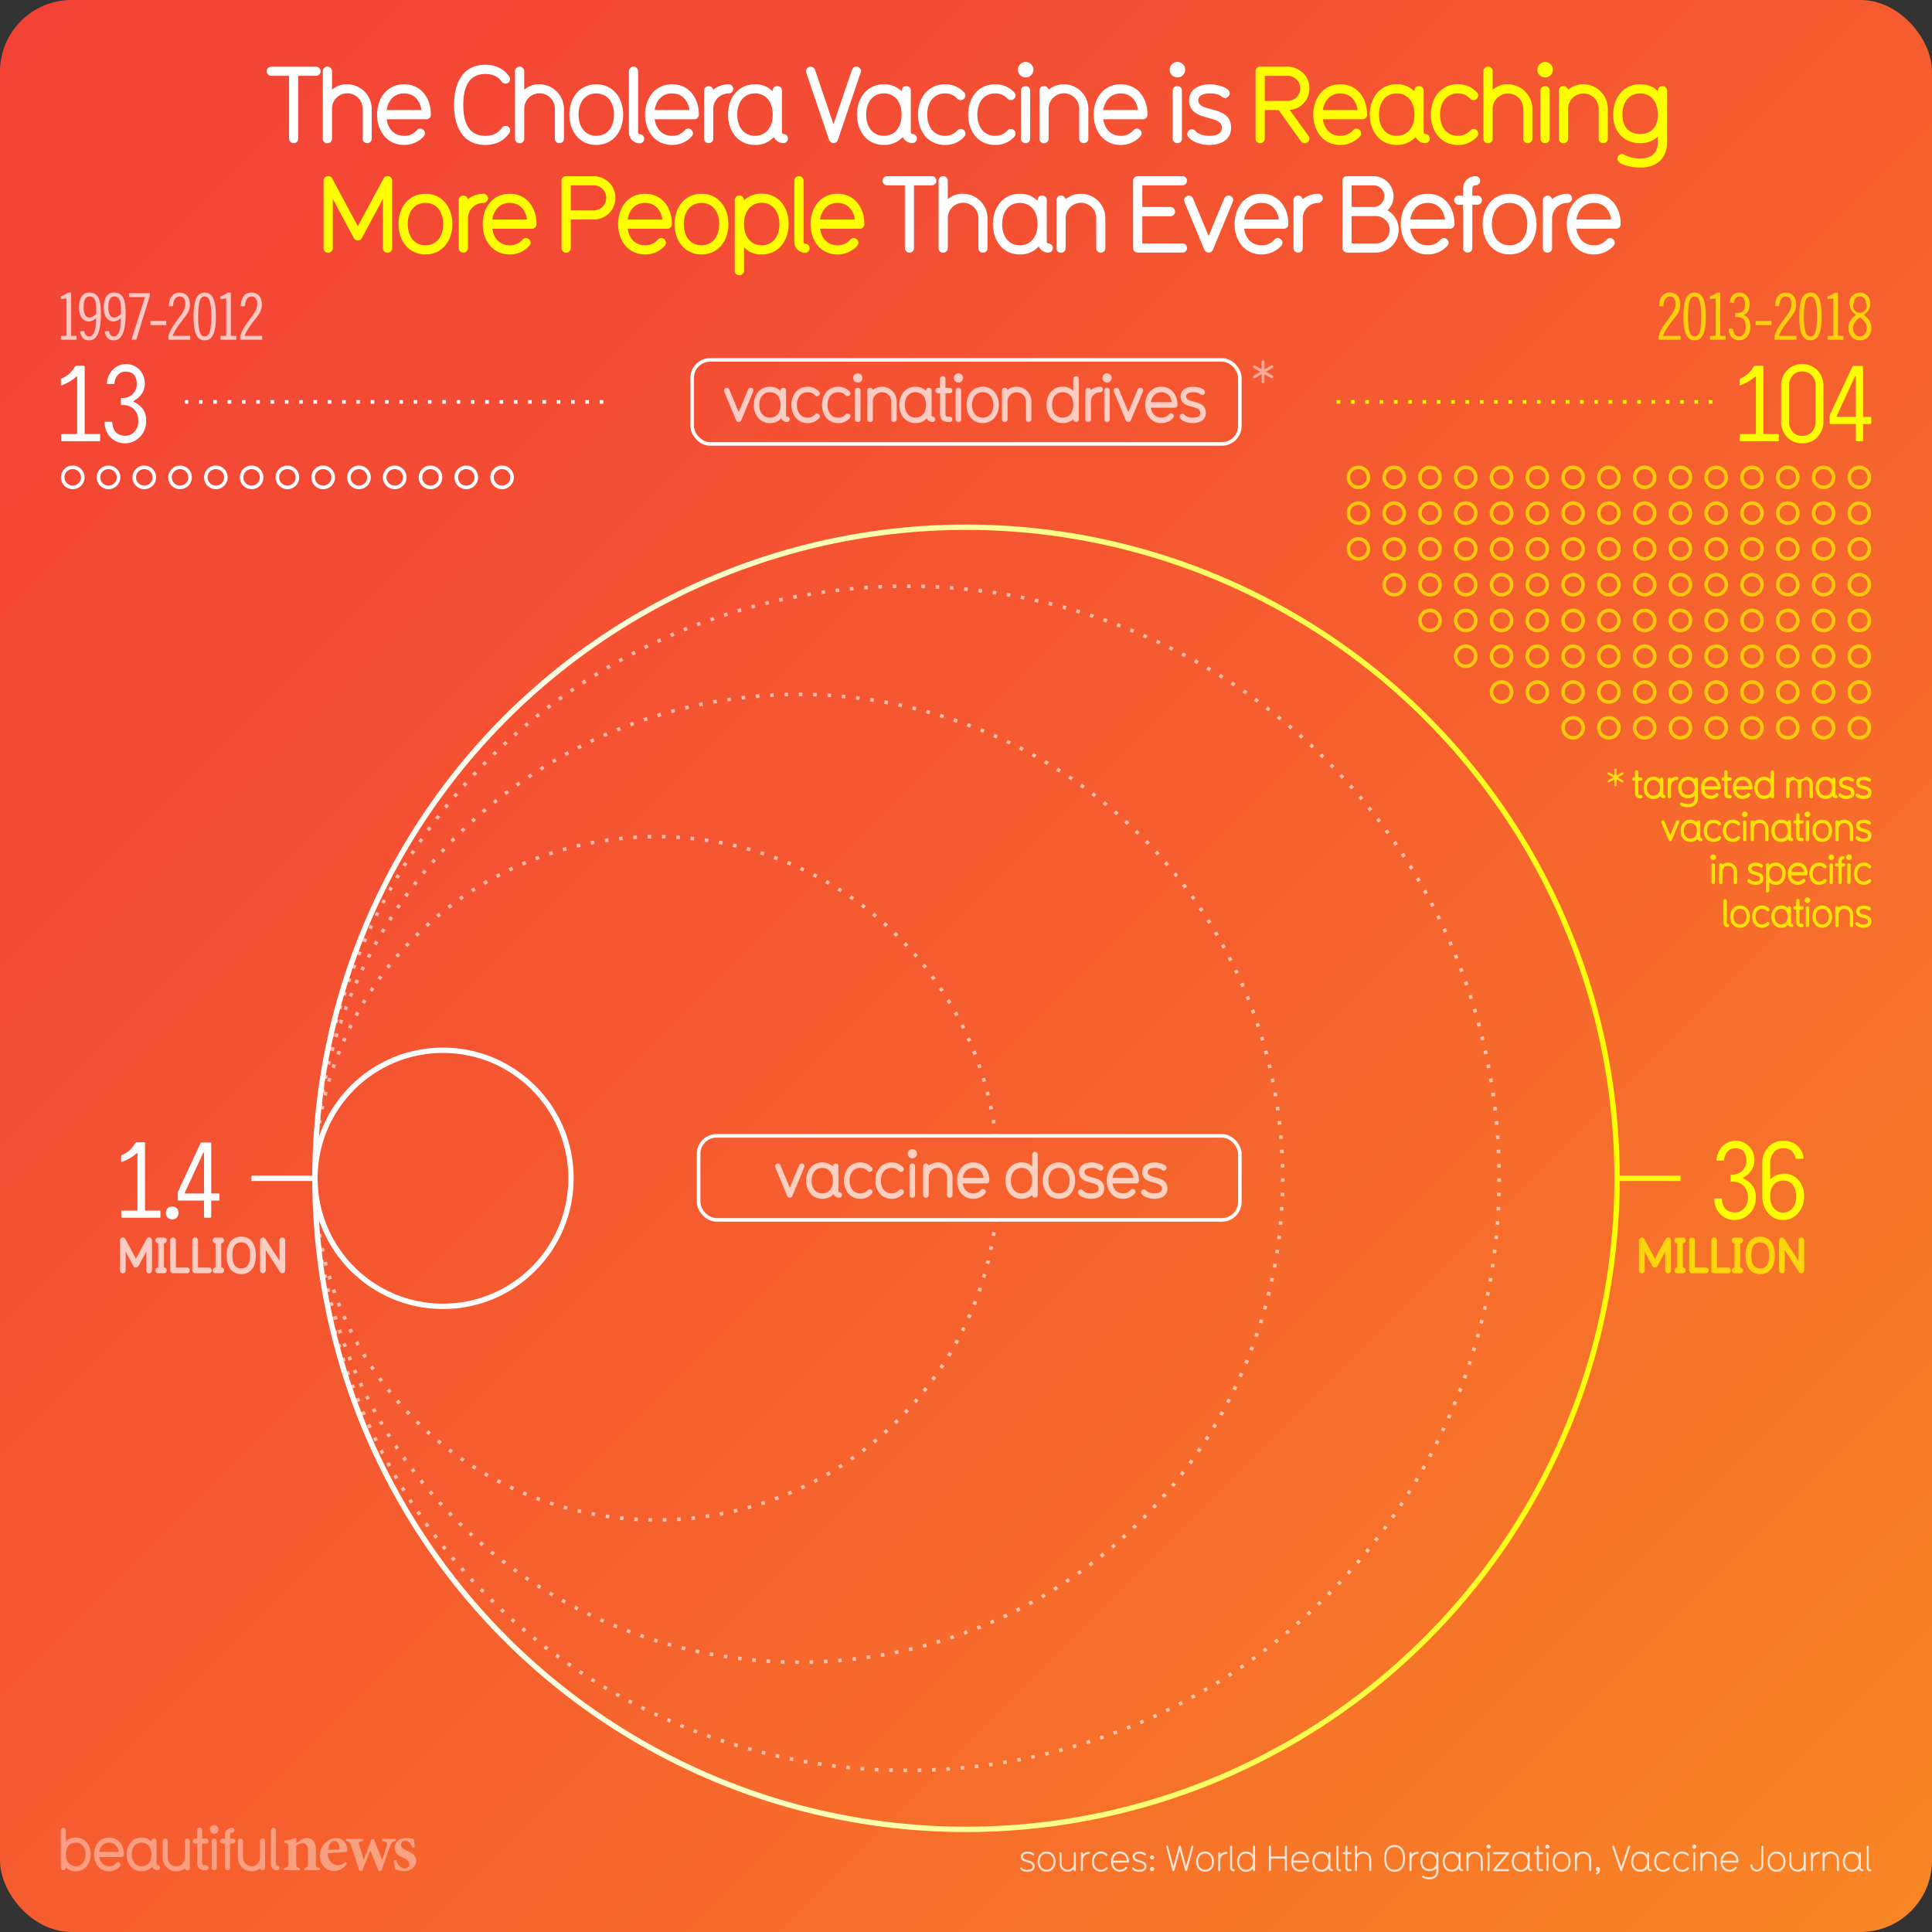 <svg xmlns="http://www.w3.org/2000/svg" xmlns:xlink="http://www.w3.org/1999/xlink" viewBox="0 0 1080 1080" xmlns:v="https://vecta.io/nano"><rect x="0" y="0" width="1080" height="1080" fill="#333333" stroke="none"/><style><![CDATA[.S{stroke:#fff}.T{fill:#fff}.U{stroke-width:2}.V{opacity:.7}.W{stroke-miterlimit:10}]]></style><defs><linearGradient id="A" x1="11.716" y1="11.716" x2="1068.284" y2="1068.284" gradientUnits="userSpaceOnUse"><stop offset="0" stop-color="#f44336"/><stop offset=".22" stop-color="#f44b34"/><stop offset=".558" stop-color="#f6602e"/><stop offset=".971" stop-color="#f88325"/><stop offset="1" stop-color="#f88624"/></linearGradient><linearGradient id="B" x1="174.542" y1="658.676" x2="905.458" y2="658.676" gradientUnits="userSpaceOnUse"><stop offset="0" stop-color="#fff"/><stop offset=".085" stop-color="#fffff6"/><stop offset=".225" stop-color="#ffd"/><stop offset=".402" stop-color="#ffffb4"/><stop offset=".611" stop-color="#ffff7c"/><stop offset=".842" stop-color="#ffff35"/><stop offset="1" stop-color="#ff0"/></linearGradient><path id="C" d="M104.714 1045.51a1.36 1.36 0 0 1-1.4-1.101 7.763 7.763 0 0 1-4.804 1.668 7.666 7.666 0 0 1-7.604-7.605v-9.24a1.434 1.434 0 0 1 2.868-.033v9.272a4.753 4.753 0 1 0 9.507 0v-9.24a1.33 1.33 0 0 1 1.4-1.468 1.364 1.364 0 0 1 1.435 1.435v14.9a1.328 1.328 0 0 1-1.401 1.4z"/><path id="D" d="M574.327 1046.358c-1.2 0-3.22-.42-3.92-1.58a.482.482 0 0 1-.08-.3.546.546 0 0 1 1.021-.32 3.812 3.812 0 0 0 2.98 1.061c1.94 0 2.92-.64 2.92-1.94 0-3.02-6.562-1.42-6.562-5.422 0-2.02 2.02-2.8 3.84-2.8a5.415 5.415 0 0 1 3.44 1.16.558.558 0 0 1 .18.38.648.648 0 0 1-.62.6.531.531 0 0 1-.38-.16 4.001 4.001 0 0 0-2.62-.84c-1.76 0-2.7.68-2.7 1.66 0 2.8 6.562 1.32 6.562 5.422 0 2.28-2 3.08-4.06 3.08z"/><path id="E" d="M585.047 1046.318c-3.22 0-5.02-2.64-5.02-5.66 0-3 1.8-5.64 5.02-5.64s5.02 2.64 5.02 5.64c0 3.02-1.8 5.66-5.02 5.66zm0-10.162c-2.36 0-3.88 1.9-3.88 4.5s1.52 4.52 3.88 4.52c2.38 0 3.88-1.92 3.88-4.52s-1.5-4.5-3.88-4.5z"/><path id="F" d="M600.828 1045.98a.562.562 0 0 1-.58-.561v-.64a4.442 4.442 0 0 1-3.421 1.54 4.61 4.61 0 0 1-4.561-4.561v-5.842a.57.57 0 0 1 1.14 0v5.842a3.421 3.421 0 1 0 6.842 0v-5.842a.57.57 0 0 1 1.141 0v9.502a.558.558 0 0 1-.561.561z"/><path id="G" d="M608.787 1036.337a3.418 3.418 0 0 0-3.421 3.42v5.66a.57.57 0 0 1-1.141 0v-9.502a.57.57 0 0 1 1.141 0v.82a4.565 4.565 0 0 1 3.421-1.54.57.57 0 1 1 0 1.141z"/><path id="H" d="M618.967 1044.798a4.645 4.645 0 0 1-3.58 1.521c-3.22 0-5.02-2.64-5.02-5.66 0-3 1.8-5.64 5.02-5.64a4.647 4.647 0 0 1 3.58 1.52.531.531 0 0 1 .16.381.627.627 0 0 1-.58.6.587.587 0 0 1-.42-.2 3.526 3.526 0 0 0-2.74-1.16c-2.36 0-3.88 1.9-3.88 4.5s1.52 4.52 3.88 4.52a3.596 3.596 0 0 0 2.74-1.16.587.587 0 0 1 .42-.2.594.594 0 0 1 .58.58.571.571 0 0 1-.16.399z"/><path id="I" d="M630.547 1041.237h-8.302c.18 2.28 1.66 3.94 3.84 3.94a3.615 3.615 0 0 0 2.94-1.381.525.525 0 0 1 .479-.28.611.611 0 0 1 .62.541c0 .18 0 .22-.38.66a4.72 4.72 0 0 1-3.66 1.601c-3.22 0-5.02-2.64-5.02-5.66 0-3 1.8-5.64 5.02-5.64s5.02 2.66 5.02 5.64a.606.606 0 0 1-.56.58zm-4.46-5.08c-2.4 0-3.66 1.84-3.84 3.94h7.7c-.18-2.28-1.66-3.94-3.86-3.94z"/><path id="J" d="M689.605 1046.1a2.096 2.096 0 0 1-1.98-2.12v-11.683a.57.57 0 0 1 1.141 0v11.683c0 1.28 1.42.54 1.42 1.44a.645.645 0 0 1-.58.681z"/><path id="K" d="M744.606 1045.98h-.02a2.072 2.072 0 0 1-1.98-1.561 4.536 4.536 0 0 1-3.88 1.9c-3.26 0-5.02-2.68-5.02-5.66 0-3.02 1.8-5.64 5.02-5.64a4.571 4.571 0 0 1 3.88 1.88v-.98a.564.564 0 0 1 .581-.56.546.546 0 0 1 .56.56v8.063c0 1.28 1.44.48 1.44 1.44a.55.55 0 0 1-.58.561zm-5.88-9.822c-2.36 0-3.88 1.9-3.88 4.5s1.52 4.52 3.88 4.52c2.38 0 3.88-1.92 3.88-4.52s-1.5-4.5-3.88-4.5z"/><path id="L" d="M755.043 1045.98h-.62a2.075 2.075 0 0 1-2.36-2.341v-7.142h-1.02a.57.57 0 0 1 0-1.14h1.02v-3.06a.562.562 0 0 1 .58-.561.546.546 0 0 1 .56.561v3.06h1.84a.57.57 0 0 1 0 1.14h-1.84v7.142c0 .98.28 1.2 1.22 1.2h.62a.57.57 0 0 1 0 1.141z"/><path id="M" d="M828.324 1045.98a.563.563 0 0 1-.58-.561v-5.84a3.42 3.42 0 1 0-6.841 0v5.84a.57.57 0 0 1-1.141 0v-9.502a.57.57 0 0 1 1.141 0v.64a4.563 4.563 0 0 1 7.981 3.021v5.84a.558.558 0 0 1-.561.561z"/><path id="N" d="M832.122 1033.436a1.14 1.14 0 1 1 1.141-1.14 1.127 1.127 0 0 1-1.141 1.14zm0 12.543a.55.55 0 0 1-.58-.561v-9.502a.551.551 0 0 1 .58-.56.545.545 0 0 1 .561.56v9.502a.536.536 0 0 1-.561.561z"/><path id="O" d="M47.12 185.074c.36 2.592 1.8 3.023 2.808 3.023 2.304 0 3.744-3.168 3.815-10.402a5.647 5.647 0 0 1-3.995 1.979c-2.916 0-5.58-2.088-5.58-7.99 0-5.04 2.16-8.135 5.58-8.135 4.5 0 6.66 2.592 6.66 11.95 0 10.438-2.448 14.76-6.552 14.76-3.347 0-4.607-2.017-5.11-5.04zm6.695-12.238c0-5.256-1.368-7.128-3.672-7.128-2.016 0-3.383 1.513-3.383 6.012 0 4.644 1.583 5.795 3.24 5.795a4.932 4.932 0 0 0 3.815-2.231z"/><path id="P" d="M94.1 189.897v-2.16c2.304-7.702 9.503-12.022 9.503-17.926 0-2.735-1.368-4.104-3.132-4.104-2.052 0-3.563 1.584-3.78 5.472h-2.376c.288-5.903 2.952-7.63 6.084-7.63 3.42 0 5.795 2.304 5.795 6.623 0 6.48-5.83 8.495-9.72 17.565h9.862v2.16z"/><path id="Q" d="M114.437 190.258c-4.248 0-6.264-3.96-6.264-13.354s2.016-13.354 6.264-13.354 6.263 3.96 6.263 13.354-2.016 13.354-6.263 13.354zm0-24.55c-2.376 0-3.672 2.664-3.672 11.195s1.296 11.194 3.672 11.194 3.67-2.664 3.67-11.194-1.295-11.195-3.67-11.195z"/><path id="R" d="M123.293 189.897v-2.16h3.168V166.86l-3.24.288v-1.584a9.965 9.965 0 0 0 4.104-2.016h1.73v24.188h3.023v2.16z"/><path id="S" d="M439.92 235.906a3.502 3.502 0 0 1-3.204-2.052 8.248 8.248 0 0 1-6.335 2.664c-5.867 0-9.035-4.823-9.035-10.187s3.24-10.15 9.035-10.15a7.953 7.953 0 0 1 5.939 2.376v-.144a1.485 1.485 0 0 1 1.512-1.62 1.447 1.447 0 0 1 1.584 1.512V232.2a.582.582 0 0 0 .504.648 1.53 1.53 0 1 1 0 3.06zm-9.54-16.666c-3.6 0-5.94 2.808-5.94 7.09 0 4.32 2.34 7.127 5.94 7.127 3.636 0 5.94-2.808 5.94-7.127 0-4.284-2.304-7.09-5.94-7.09z"/><path id="T" d="M457.884 233.783a8.361 8.361 0 0 1-6.443 2.735c-5.795 0-9.035-4.75-9.035-10.187 0-5.4 3.24-10.15 9.035-10.15a8.362 8.362 0 0 1 6.443 2.736 1.568 1.568 0 0 1 .432 1.044 1.677 1.677 0 0 1-1.62 1.548 1.703 1.703 0 0 1-1.116-.504 5.288 5.288 0 0 0-4.14-1.764c-3.6 0-5.94 2.808-5.94 7.09 0 4.32 2.34 7.127 5.94 7.127a5.354 5.354 0 0 0 4.14-1.764 1.437 1.437 0 0 1 1.116-.54 1.554 1.554 0 0 1 1.188 2.628z"/><path id="U" d="M479.52 213.877a2.592 2.592 0 1 1 2.592-2.592 2.581 2.581 0 0 1-2.592 2.592zm0 22.03a1.512 1.512 0 0 1-1.584-1.512V218.34a1.52 1.52 0 0 1 1.584-1.548 1.483 1.483 0 0 1 1.512 1.548v16.054a1.452 1.452 0 0 1-1.512 1.512z"/><path id="V" d="M91.65 711.744h-3.192a1.572 1.572 0 0 1-1.596-1.596 1.595 1.595 0 0 1 1.596-1.596v-13.58a1.582 1.582 0 1 1 0-3.164h3.192a1.582 1.582 0 1 1 0 3.164v13.58a1.596 1.596 0 1 1 0 3.191z"/><path id="W" d="M953.592 711.757h-7.728a1.615 1.615 0 0 1-1.597-1.597v-16.77a1.596 1.596 0 0 1 3.192 0v15.176h6.132a1.596 1.596 0 0 1 0 3.192z"/><path id="X" d="M917.26 446.257h-.374c-2.09 0-2.883-1.1-2.883-2.904v-6.91h-.66a.935.935 0 1 1-.021-1.87h.66v-3.06a.893.893 0 0 1 .946-.924.876.876 0 0 1 .924.924v3.06h1.408a.912.912 0 0 1 .924.924.895.895 0 0 1-.924.946h-1.408v7.107c0 .616.22.836.836.836h.55a.908.908 0 0 1 .946.924.895.895 0 0 1-.924.946z"/><path id="Y" d="M930.13 446.257a2.141 2.141 0 0 1-1.959-1.254 5.041 5.041 0 0 1-3.872 1.628c-3.587 0-5.523-2.948-5.523-6.227s1.98-6.205 5.523-6.205a4.859 4.859 0 0 1 3.63 1.452v-.088a.909.909 0 0 1 .925-.99.884.884 0 0 1 .968.924v8.494a.356.356 0 0 0 .309.396.935.935 0 1 1 0 1.87zm-5.83-10.187c-2.2 0-3.63 1.716-3.63 4.334 0 2.64 1.43 4.357 3.63 4.357 2.222 0 3.63-1.716 3.63-4.357 0-2.618-1.408-4.334-3.63-4.334z"/><path id="Z" d="M950.79 470.257a2.142 2.142 0 0 1-1.958-1.254 5.044 5.044 0 0 1-3.873 1.628c-3.586 0-5.522-2.948-5.522-6.227s1.98-6.205 5.522-6.205a4.863 4.863 0 0 1 3.631 1.452v-.088a.908.908 0 0 1 .924-.99.885.885 0 0 1 .969.924V468a.356.356 0 0 0 .308.396.935.935 0 1 1 0 1.87zm-5.83-10.187c-2.2 0-3.63 1.716-3.63 4.335 0 2.64 1.43 4.356 3.63 4.356 2.223 0 3.63-1.717 3.63-4.356 0-2.62-1.408-4.335-3.63-4.335z"/><path id="a" d="M961.854 468.96a5.112 5.112 0 0 1-3.938 1.672c-3.543 0-5.523-2.904-5.523-6.227 0-3.3 1.98-6.205 5.523-6.205a5.112 5.112 0 0 1 3.938 1.672.96.96 0 0 1 .264.639 1.025 1.025 0 0 1-.99.946 1.045 1.045 0 0 1-.682-.309 3.235 3.235 0 0 0-2.53-1.078c-2.2 0-3.63 1.716-3.63 4.335 0 2.64 1.43 4.356 3.63 4.356a3.273 3.273 0 0 0 2.53-1.078.878.878 0 0 1 .682-.33.95.95 0 0 1 .727 1.606z"/><path id="b" d="M972.568 468.96a5.112 5.112 0 0 1-3.938 1.672c-3.543 0-5.523-2.904-5.523-6.227 0-3.3 1.98-6.205 5.523-6.205a5.112 5.112 0 0 1 3.938 1.672.96.96 0 0 1 .264.639 1.025 1.025 0 0 1-.99.946 1.045 1.045 0 0 1-.682-.309 3.235 3.235 0 0 0-2.53-1.078c-2.2 0-3.63 1.716-3.63 4.335 0 2.64 1.43 4.356 3.63 4.356a3.274 3.274 0 0 0 2.53-1.078.878.878 0 0 1 .682-.33.95.95 0 0 1 .727 1.606z"/><path id="c" d="M975.338 456.79a1.584 1.584 0 1 1 1.584-1.584 1.578 1.578 0 0 1-1.584 1.584zm0 13.466a.924.924 0 0 1-.968-.924v-9.813a.929.929 0 0 1 .968-.946.906.906 0 0 1 .924.946v9.813a.887.887 0 0 1-.924.924z"/><path id="d" d="M987.68 470.257a.888.888 0 0 1-.924-.924v-6.117a3.136 3.136 0 1 0-6.271 0v6.095a.936.936 0 0 1-.968.969.906.906 0 0 1-.924-.946v-9.836a.875.875 0 0 1 .924-.924.92.92 0 0 1 .946.726 5.026 5.026 0 0 1 8.163 3.917v6.095a.9.9 0 0 1-.946.946z"/><path id="e" d="M1018.656 470.63c-3.543 0-5.523-2.904-5.523-6.227 0-3.3 1.98-6.205 5.523-6.205s5.522 2.904 5.522 6.205c0 3.322-1.98 6.227-5.522 6.227zm0-10.562c-2.2 0-3.63 1.716-3.63 4.335 0 2.64 1.43 4.356 3.63 4.356 2.222 0 3.63-1.717 3.63-4.356 0-2.62-1.408-4.335-3.63-4.335z"/><path id="f" d="M1035.002 470.257a.889.889 0 0 1-.925-.924v-6.117a3.135 3.135 0 1 0-6.271 0v6.095a.936.936 0 0 1-.969.969.906.906 0 0 1-.924-.946v-9.836a.875.875 0 0 1 .924-.924.92.92 0 0 1 .946.726 5.026 5.026 0 0 1 8.163 3.917v6.095a.899.899 0 0 1-.945.946z"/><path id="g" d="M981.256 494.63a5.791 5.791 0 0 1-4.269-1.65.974.974 0 0 1 .792-1.562.906.906 0 0 1 .683.374 3.755 3.755 0 0 0 2.794.969c1.98 0 2.62-.683 2.62-1.672 0-2.816-6.71-1.08-6.71-5.61 0-2.398 2.244-3.278 4.334-3.278 1.188 0 3.982.594 3.982 1.826a.987.987 0 0 1-.924.99 1.329 1.329 0 0 1-.727-.286 3.568 3.568 0 0 0-2.332-.66c-1.826 0-2.464.682-2.464 1.408 0 2.618 6.732.924 6.732 5.61 0 2.596-2.178 3.542-4.51 3.542z"/><path id="h" d="M176.657 42.382h-9.96v35.1a2.424 2.424 0 0 1-2.52 2.52 2.505 2.505 0 0 1-2.58-2.52v-35.1h-9.84a2.534 2.534 0 0 1-2.64-2.58 2.506 2.506 0 0 1 2.58-2.52h24.96a2.55 2.55 0 1 1 0 5.1z"/><path id="i" d="M238.336 66.68h-22.2c.84 5.64 4.44 9.24 9.72 9.24a9.005 9.005 0 0 0 7.14-3.12 2.483 2.483 0 0 1 1.86-.96 2.8 2.8 0 0 1 2.7 2.64c0 .72-.18 1.26-1.44 2.52a14.622 14.622 0 0 1-10.26 4.02c-9.66 0-15.06-7.98-15.06-16.98 0-8.94 5.4-16.92 15.06-16.92 9.78 0 15 7.98 15 16.92a2.558 2.558 0 0 1-2.52 2.64zm-12.48-14.46c-5.64 0-8.94 4.14-9.72 9.3h19.44c-.84-5.76-4.44-9.3-9.72-9.3z"/><path id="j" d="M333.315 81.02c-9.66 0-15.06-7.92-15.06-16.98 0-9 5.4-16.92 15.06-16.92s15.06 7.92 15.06 16.92c0 9.06-5.4 16.98-15.06 16.98zm0-28.8c-6 0-9.9 4.68-9.9 11.82 0 7.2 3.9 11.88 9.9 11.88 6.06 0 9.9-4.68 9.9-11.88 0-7.14-3.84-11.82-9.9-11.82z"/><path id="k" d="M437.94 80a5.839 5.839 0 0 1-5.34-3.42 13.747 13.747 0 0 1-10.56 4.44c-9.78 0-15.06-8.04-15.06-16.98s5.4-16.92 15.06-16.92a13.258 13.258 0 0 1 9.899 3.96v-.24a2.476 2.476 0 0 1 2.52-2.7 2.412 2.412 0 0 1 2.64 2.52v23.16a.971.971 0 0 0 .84 1.08 2.55 2.55 0 1 1 0 5.1zm-15.9-27.78c-6 0-9.9 4.68-9.9 11.82 0 7.2 3.9 11.88 9.9 11.88 6.06 0 9.9-4.68 9.9-11.88 0-7.14-3.84-11.82-9.9-11.82z"/><path id="l" d="M538.97 76.46a13.936 13.936 0 0 1-10.74 4.56c-9.66 0-15.06-7.92-15.06-16.98 0-9 5.4-16.92 15.06-16.92a13.936 13.936 0 0 1 10.74 4.56 2.615 2.615 0 0 1 .72 1.74 2.794 2.794 0 0 1-2.7 2.58 2.84 2.84 0 0 1-1.86-.84 8.814 8.814 0 0 0-6.9-2.94c-6 0-9.9 4.68-9.9 11.82 0 7.2 3.9 11.88 9.9 11.88a8.923 8.923 0 0 0 6.9-2.939 2.396 2.396 0 0 1 1.86-.9 2.59 2.59 0 0 1 1.98 4.38z"/><path id="m" d="M638.926 66.68h-22.2c.84 5.64 4.44 9.24 9.72 9.24a9.004 9.004 0 0 0 7.14-3.12 2.484 2.484 0 0 1 1.86-.96 2.8 2.8 0 0 1 2.7 2.64c0 .72-.18 1.26-1.44 2.52a14.622 14.622 0 0 1-10.26 4.02c-9.66 0-15.06-7.98-15.06-16.98 0-8.94 5.4-16.92 15.06-16.92 9.78 0 15 7.98 15 16.92a2.558 2.558 0 0 1-2.521 2.64zm-12.48-14.46c-5.64 0-8.94 4.14-9.72 9.3h19.44c-.84-5.76-4.44-9.3-9.72-9.3z"/></defs><rect width="1080" height="1080" rx="40" fill="url(#A)"/><g opacity=".4" class="T"><path d="M42.328 1046.045a7.892 7.892 0 0 1-5.503-2.002 1.364 1.364 0 0 1-1.468 1.401 1.346 1.346 0 0 1-1.401-1.401v-20.88a1.435 1.435 0 0 1 2.869-.033v6.238a7.4 7.4 0 0 1 5.503-2.169c5.37 0 8.373 4.403 8.373 9.406 0 5.037-3.002 9.44-8.373 9.44zm0-16c-3.335 0-5.503 2.602-5.503 6.57 0 4.003 2.168 6.604 5.503 6.604s5.504-2.602 5.504-6.604c0-3.97-2.168-6.57-5.504-6.57zm25.555 8.037h-12.34c.467 3.136 2.468 5.137 5.403 5.137a5.003 5.003 0 0 0 3.969-1.734 1.383 1.383 0 0 1 1.034-.533 1.556 1.556 0 0 1 1.501 1.468c0 .4-.1.7-.8 1.4a8.129 8.129 0 0 1-5.704 2.235c-5.37 0-8.372-4.437-8.372-9.44 0-4.97 3.002-9.406 8.372-9.406 5.437 0 8.34 4.437 8.34 9.406a1.422 1.422 0 0 1-1.401 1.468zm-6.937-8.038c-3.136 0-4.97 2.3-5.403 5.17H66.35c-.467-3.202-2.468-5.17-5.403-5.17zM88 1045.478a3.247 3.247 0 0 1-2.969-1.901 7.642 7.642 0 0 1-5.87 2.469c-5.437 0-8.372-4.47-8.372-9.44s3.002-9.406 8.372-9.406a7.369 7.369 0 0 1 5.504 2.202v-.134a1.376 1.376 0 0 1 1.4-1.501 1.341 1.341 0 0 1 1.468 1.401v12.875a.54.54 0 0 0 .467.601 1.418 1.418 0 1 1 0 2.835zm-8.84-15.443c-3.336 0-5.504 2.602-5.504 6.57 0 4.003 2.168 6.604 5.504 6.604 3.37 0 5.504-2.602 5.504-6.604 0-3.97-2.135-6.57-5.504-6.57z"/><use xlink:href="#C"/><path d="M115.158 1045.478h-.567c-3.17 0-4.37-1.668-4.37-4.403V1030.6h-1a1.418 1.418 0 1 1-.033-2.835h1v-4.637a1.355 1.355 0 0 1 1.435-1.4 1.328 1.328 0 0 1 1.401 1.4v4.637h2.135a1.383 1.383 0 0 1 1.4 1.401 1.356 1.356 0 0 1-1.4 1.434h-2.135v10.774c0 .934.333 1.268 1.268 1.268h.833a1.376 1.376 0 0 1 1.435 1.4 1.357 1.357 0 0 1-1.4 1.435zm4.604-20.415a2.401 2.401 0 1 1 2.402-2.401 2.392 2.392 0 0 1-2.402 2.401zm0 20.414a1.4 1.4 0 0 1-1.467-1.401V1029.2a1.408 1.408 0 0 1 1.467-1.435 1.374 1.374 0 0 1 1.401 1.435v14.876a1.346 1.346 0 0 1-1.401 1.401zm10.376-14.877h-1.5v13.442a1.364 1.364 0 0 1-1.468 1.401 1.346 1.346 0 0 1-1.401-1.401V1030.6h-1.37a1.418 1.418 0 0 1 0-2.835h1.367v-2.27a3.801 3.801 0 0 1 3.836-3.769 1.418 1.418 0 1 1 0 2.835.934.934 0 0 0-.967.9v2.302h1.5a1.418 1.418 0 1 1 0 2.835z"/><use xlink:href="#C" x="42.068"/><path d="M154.725 1045.544a3.403 3.403 0 0 1-3.336-3.402v-18.98a1.435 1.435 0 0 1 2.869-.033v19.013a.527.527 0 0 0 .467.567 1.418 1.418 0 1 1 0 2.835zm15.37-.066v-1.264c1.886-.237 2.046-.437 2.046-3.157v-6.7c0-2.8-1.248-4.017-3.064-4.017a5.597 5.597 0 0 0-3.47 1.493v9.476c0 2.527.187 2.658 2.06 2.896v1.264h-8.968v-1.264c2.254-.33 2.5-.4 2.5-3v-8.2c0-2.446-.303-2.565-2.185-2.922v-1.184a34.101 34.101 0 0 0 6.653-1.533l-.052 2.95 2.6-1.745a5.659 5.659 0 0 1 3.159-1.086c3.194 0 5.2 2.338 5.2 6.3v7.5c0 2.54.237 2.657 2.277 2.92v1.264zm23.9-3.703c-2.458 3.427-5.488 4.178-7.014 4.178-5.142 0-8.124-3.936-8.124-8.594a10.333 10.333 0 0 1 2.832-7.062 8.602 8.602 0 0 1 6.082-2.814 6.386 6.386 0 0 1 6.37 6.347c-.014.715-.08 1.277-.612 1.4-.767.184-6.17.5-10.318.647.062 4.587 2.717 6.74 5.556 6.74a6.776 6.776 0 0 0 4.543-1.866zm-7.07-12.7c-1.667 0-3.167 1.807-3.516 4.963l5.486-.118c.6-.026.848-.146.848-.792.04-2.022-1.037-4.053-2.818-4.053zm34.284.145c-1.943.343-2.248.624-3.105 2.765-1.33 3.462-3.102 8.53-4.934 13.94h-1.512l-4.65-11.46-4.55 11.46h-1.472l-4.685-14.192c-.687-1.985-.94-2.274-2.855-2.512v-1.25h9.397v1.25c-2.325.345-2.535.672-2.058 2.133l2.52 8.214c1.507-3.68 2.988-7.62 4.327-11.424h1.456c1.4 3.76 2.986 7.702 4.573 11.568.742-2.107 2.062-5.964 2.557-8.108.412-1.674-.008-2.078-2.753-2.383v-1.25h7.742zm9.4 3.746c-.92-2.606-2.155-3.984-4.2-3.984a2.166 2.166 0 0 0-2.225 2.266c0 1.497 1.046 2.264 3.16 3.216 3.278 1.496 5.3 2.787 5.3 5.736 0 3.85-3.6 5.764-6.945 5.764a12.073 12.073 0 0 1-4.92-1.161l-.662-4.892 1.252-.224c.8 2.5 2.33 4.75 4.976 4.75a2.231 2.231 0 0 0 2.438-2.281c0-1.423-.76-2.333-3.092-3.467-2.67-1.295-5.107-2.64-5.107-5.775 0-3.046 2.533-5.42 6.565-5.42a18.751 18.751 0 0 1 4.112.567l.62 4.577z"/></g><g opacity=".8" class="T"><use xlink:href="#D"/><use xlink:href="#E"/><use xlink:href="#F"/><use xlink:href="#G"/><use xlink:href="#H"/><use xlink:href="#I"/><use xlink:href="#D" x="62.499"/><path d="M644.025 1039.417a1.14 1.14 0 1 1 0-2.28 1.14 1.14 0 0 1 0 2.28zm0 6.562a1.14 1.14 0 1 1 0-2.28 1.14 1.14 0 0 1 0 2.28zm23.083-13.523l-3.52 13.103a.553.553 0 0 1-.56.42.533.533 0 0 1-.541-.42l-3-11.083-2.98 11.083a.533.533 0 0 1-.54.42.554.554 0 0 1-.561-.42l-3.52-13.103a.545.545 0 0 1-.02-.181.581.581 0 0 1 .58-.58.499.499 0 0 1 .521.44l3 11.082 2.98-11.082a.529.529 0 0 1 .54-.4.537.537 0 0 1 .56.4l2.98 11.082 3-11.082a.526.526 0 0 1 .521-.44.581.581 0 0 1 .58.58.544.544 0 0 1-.021.181z"/><use xlink:href="#E" x="88.579"/><use xlink:href="#G" x="76.798"/><use xlink:href="#J"/><path d="M701.027 1045.98a.563.563 0 0 1-.581-.561v-1a4.536 4.536 0 0 1-3.88 1.9c-3.22 0-5.02-2.64-5.02-5.66 0-3 1.8-5.64 5.02-5.64a4.571 4.571 0 0 1 3.88 1.88v-4.6a.57.57 0 0 1 1.141 0v13.122a.558.558 0 0 1-.56.561zm-4.46-9.822c-2.36 0-3.88 1.9-3.88 4.5s1.52 4.52 3.88 4.52c2.38 0 3.88-1.92 3.88-4.52s-1.5-4.5-3.88-4.5zm22.22 9.822a.545.545 0 0 1-.56-.561v-6.5h-7.762v6.5a.536.536 0 0 1-.561.561.55.55 0 0 1-.58-.561v-13.122a.55.55 0 0 1 .58-.561.536.536 0 0 1 .561.561v5.48h7.762v-5.48a.535.535 0 0 1 .56-.561.55.55 0 0 1 .58.561v13.122a.551.551 0 0 1-.58.561z"/><use xlink:href="#I" x="100.679"/><use xlink:href="#K"/><use xlink:href="#J" x="59.379"/><use xlink:href="#L"/><path d="M765.984 1045.98a.563.563 0 0 1-.58-.561v-5.84a3.421 3.421 0 1 0-6.841 0v5.84a.57.57 0 0 1-1.141 0v-13.122a.57.57 0 0 1 1.141 0v4.26a4.442 4.442 0 0 1 3.421-1.54 4.597 4.597 0 0 1 4.561 4.561v5.84a.558.558 0 0 1-.561.561zm13.6.338c-4.3 0-5.82-3.56-5.82-7.46 0-3.92 1.52-7.482 5.82-7.482 4.28 0 5.82 3.562 5.82 7.482 0 3.9-1.54 7.46-5.82 7.46zm0-13.803c-3.32 0-4.682 2.6-4.682 6.342 0 3.72 1.36 6.32 4.682 6.32 3.3 0 4.68-2.6 4.68-6.32 0-3.74-1.38-6.342-4.68-6.342z"/><use xlink:href="#G" x="183.676"/><path d="M799.064 1050.54c-1.7 0-4.102-.64-4.102-1.36a.636.636 0 0 1 .58-.641 7.13 7.13 0 0 1 1.061.48 7.508 7.508 0 0 0 2.461.38c2.56 0 3.88-1.26 3.88-3.72v-1.4a4.776 4.776 0 0 1-3.88 1.7c-3.16 0-5.02-2.24-5.02-5.32 0-3 1.8-5.64 5.02-5.64a4.571 4.571 0 0 1 3.88 1.88v-.96a.57.57 0 0 1 1.141 0v9.742c0 3.18-1.9 4.86-5.02 4.86zm0-14.383c-2.36 0-3.88 1.9-3.88 4.5 0 2.58 1.42 4.18 3.88 4.18s3.88-1.6 3.88-4.18c0-2.6-1.5-4.5-3.88-4.5z"/><use xlink:href="#K" x="72.759"/><use xlink:href="#M"/><use xlink:href="#N"/><path d="M843.043 1045.98h-7.86a.542.542 0 0 1-.561-.54.723.723 0 0 1 .12-.4l7.102-8.542h-6.66a.57.57 0 0 1 0-1.14h7.86a.56.56 0 0 1 .58.54.549.549 0 0 1-.14.4l-7.082 8.54h6.642a.57.57 0 1 1 0 1.141z"/><use xlink:href="#K" x="111.398"/><use xlink:href="#L" x="107.02"/><use xlink:href="#N" x="32.9"/><use xlink:href="#E" x="287.936"/><use xlink:href="#M" x="60.619"/><path d="M892.96 1047.76a.513.513 0 0 1-.3.08.56.56 0 0 1-.54-.58c0-.56.86-.64 1-1.28a1.152 1.152 0 0 1 .08-2.301c.98 0 1.2 1 1.2 1.62a2.854 2.854 0 0 1-1.44 2.46zm18.283-15.284l-4.44 13.123a.562.562 0 0 1-.521.38.582.582 0 0 1-.56-.38l-4.44-13.123a.869.869 0 0 1-.04-.22.569.569 0 0 1 .58-.521.52.52 0 0 1 .521.38l3.9 11.522 3.92-11.522a.579.579 0 0 1 1.12.141.828.828 0 0 1-.04.22z"/><use xlink:href="#K" x="178.114"/><use xlink:href="#H" x="314.293"/><use xlink:href="#H" x="324.991"/><use xlink:href="#N" x="114.975"/><use xlink:href="#M" x="130.736"/><use xlink:href="#I" x="340.753"/><path d="M982.097 1046.26a3.599 3.599 0 0 1-3.621-3.581.58.58 0 0 1 1.16 0 2.433 2.433 0 0 0 2.421 2.44 2.459 2.459 0 0 0 2.48-2.44v-10.382a.546.546 0 0 1 .561-.561.563.563 0 0 1 .58.561v10.382a3.603 3.603 0 0 1-3.581 3.581z"/><use xlink:href="#E" x="408.031"/><use xlink:href="#F" x="408.03"/><use xlink:href="#G" x="408.031"/><use xlink:href="#M" x="199.093"/><use xlink:href="#K" x="296.474"/><use xlink:href="#J" x="355.851"/></g><g opacity=".6" fill="none" class="S U"><g class="W"><path d="M556.643 681.91q-.06.497-.123.992"/><path d="M555.672 688.85c-14.465 91.15-93.41 160.827-188.63 160.827-105.486 0-191-85.514-191-191s85.514-191 191-191c96.08 0 175.59 70.943 189.007 163.305" stroke-dasharray="2.002 6.006"/><path d="M556.457 633.957q.064.496.126.992"/></g><circle cx="446.542" cy="658.676" r="270.5" stroke-dasharray="2.004 6.013"/><circle cx="507.042" cy="658.676" r="331" stroke-dasharray="2 5.999"/></g><g fill="none"><g stroke-width="3"><circle cx="540" cy="658.676" r="363.958" stroke="url(#B)"/><circle cx="247.621" cy="658.676" r="71.578" class="S"/></g><g class="U"><circle cx="40.65" cy="266.848" r="5.625" class="S"/><circle cx="60.65" cy="266.848" r="5.625" class="S"/><circle cx="80.65" cy="266.848" r="5.625" class="S"/><circle cx="100.65" cy="266.848" r="5.625" class="S"/><circle cx="120.65" cy="266.848" r="5.625" class="S"/><circle cx="140.65" cy="266.848" r="5.625" class="S"/><circle cx="160.65" cy="266.848" r="5.625" class="S"/><circle cx="180.65" cy="266.848" r="5.625" class="S"/><circle cx="200.65" cy="266.848" r="5.625" class="S"/><circle cx="220.65" cy="266.848" r="5.625" class="S"/><circle cx="240.65" cy="266.848" r="5.625" class="S"/><circle cx="260.65" cy="266.848" r="5.625" class="S"/><circle cx="280.65" cy="266.848" r="5.625" class="S"/><g stroke="#f9c80e"><circle cx="1039.378" cy="266.844" r="5.625"/><circle cx="1019.378" cy="266.844" r="5.625"/><circle cx="999.378" cy="266.844" r="5.625"/><circle cx="979.378" cy="266.844" r="5.625"/><circle cx="959.378" cy="266.844" r="5.625"/><circle cx="939.378" cy="266.844" r="5.625"/><circle cx="919.378" cy="266.844" r="5.625"/><circle cx="899.378" cy="266.844" r="5.625"/><circle cx="879.378" cy="266.844" r="5.625"/><circle cx="859.378" cy="266.844" r="5.625"/><circle cx="839.378" cy="266.844" r="5.625"/><circle cx="819.378" cy="266.844" r="5.625"/><circle cx="799.378" cy="266.844" r="5.625"/><circle cx="779.378" cy="266.844" r="5.625"/><circle cx="759.378" cy="266.844" r="5.625"/><circle cx="1039.378" cy="286.844" r="5.625"/><circle cx="1019.378" cy="286.844" r="5.625"/><circle cx="999.378" cy="286.844" r="5.625"/><circle cx="979.378" cy="286.844" r="5.625"/><circle cx="959.378" cy="286.844" r="5.625"/><circle cx="939.378" cy="286.844" r="5.625"/><circle cx="919.378" cy="286.844" r="5.625"/><circle cx="899.378" cy="286.844" r="5.625"/><circle cx="879.378" cy="286.844" r="5.625"/><circle cx="859.378" cy="286.844" r="5.625"/><circle cx="839.378" cy="286.844" r="5.625"/><circle cx="819.378" cy="286.844" r="5.625"/><circle cx="799.378" cy="286.844" r="5.625"/><circle cx="779.378" cy="286.844" r="5.625"/><circle cx="759.378" cy="286.844" r="5.625"/><circle cx="1039.378" cy="306.844" r="5.625"/><circle cx="1019.378" cy="306.844" r="5.625"/><circle cx="999.378" cy="306.844" r="5.625"/><circle cx="979.378" cy="306.844" r="5.625"/><circle cx="959.378" cy="306.844" r="5.625"/><circle cx="939.378" cy="306.844" r="5.625"/><circle cx="919.378" cy="306.844" r="5.625"/><circle cx="899.378" cy="306.844" r="5.625"/><circle cx="879.378" cy="306.844" r="5.625"/><circle cx="859.378" cy="306.844" r="5.625"/><circle cx="839.378" cy="306.844" r="5.625"/><circle cx="819.378" cy="306.844" r="5.625"/><circle cx="799.378" cy="306.844" r="5.625"/><circle cx="779.378" cy="306.844" r="5.625"/><circle cx="759.378" cy="306.844" r="5.625"/><circle cx="1039.378" cy="326.844" r="5.625"/><circle cx="1019.378" cy="326.844" r="5.625"/><circle cx="999.378" cy="326.844" r="5.625"/><circle cx="979.378" cy="326.844" r="5.625"/><circle cx="959.378" cy="326.844" r="5.625"/><circle cx="939.378" cy="326.844" r="5.625"/><circle cx="919.378" cy="326.844" r="5.625"/><circle cx="899.378" cy="326.844" r="5.625"/><circle cx="879.378" cy="326.844" r="5.625"/><circle cx="859.378" cy="326.844" r="5.625"/><circle cx="839.378" cy="326.844" r="5.625"/><circle cx="819.378" cy="326.844" r="5.625"/><circle cx="799.378" cy="326.844" r="5.625"/><circle cx="779.378" cy="326.844" r="5.625"/><circle cx="1039.378" cy="346.844" r="5.625"/><circle cx="1019.378" cy="346.844" r="5.625"/><circle cx="999.378" cy="346.844" r="5.625"/><circle cx="979.378" cy="346.844" r="5.625"/><circle cx="959.378" cy="346.844" r="5.625"/><circle cx="939.378" cy="346.844" r="5.625"/><circle cx="919.378" cy="346.844" r="5.625"/><circle cx="899.378" cy="346.844" r="5.625"/><circle cx="879.378" cy="346.844" r="5.625"/><circle cx="859.378" cy="346.844" r="5.625"/><circle cx="839.378" cy="346.844" r="5.625"/><circle cx="819.378" cy="346.844" r="5.625"/><circle cx="799.378" cy="346.844" r="5.625"/><circle cx="1039.378" cy="366.844" r="5.625"/><circle cx="1019.378" cy="366.844" r="5.625"/><circle cx="999.378" cy="366.844" r="5.625"/><circle cx="979.378" cy="366.844" r="5.625"/><circle cx="959.378" cy="366.844" r="5.625"/><circle cx="939.378" cy="366.844" r="5.625"/><circle cx="919.378" cy="366.844" r="5.625"/><circle cx="899.378" cy="366.844" r="5.625"/><circle cx="879.378" cy="366.844" r="5.625"/><circle cx="859.378" cy="366.844" r="5.625"/><circle cx="839.378" cy="366.844" r="5.625"/><circle cx="819.378" cy="366.844" r="5.625"/><circle cx="1039.378" cy="386.844" r="5.625"/><circle cx="1019.378" cy="386.844" r="5.625"/><circle cx="999.378" cy="386.844" r="5.625"/><circle cx="979.378" cy="386.844" r="5.625"/><circle cx="959.378" cy="386.844" r="5.625"/><circle cx="939.378" cy="386.844" r="5.625"/><circle cx="919.378" cy="386.844" r="5.625"/><circle cx="899.378" cy="386.844" r="5.625"/><circle cx="879.378" cy="386.844" r="5.625"/><circle cx="859.378" cy="386.844" r="5.625"/><circle cx="839.378" cy="386.844" r="5.625"/><circle cx="1039.378" cy="406.844" r="5.625"/><circle cx="1019.378" cy="406.844" r="5.625"/><circle cx="999.378" cy="406.844" r="5.625"/><circle cx="979.378" cy="406.844" r="5.625"/><circle cx="959.378" cy="406.844" r="5.625"/><circle cx="939.378" cy="406.844" r="5.625"/><circle cx="919.378" cy="406.844" r="5.625"/><circle cx="899.378" cy="406.844" r="5.625"/><circle cx="879.378" cy="406.844" r="5.625"/></g></g><g stroke-width="3" class="W"><path d="M176.042 658.676H140.58" class="S"/><path d="M939.42 658.676h-35.464" stroke="#ff0"/></g></g><g class="T V"><path d="M34.017 189.897v-2.16h3.168V166.86l-3.24.288v-1.584a9.965 9.965 0 0 0 4.104-2.016h1.728v24.188H42.8v2.16z"/><use xlink:href="#O"/><use xlink:href="#O" x="13.823"/><path d="M72.103 163.9h11.662v1.367l-7.56 24.62H73.47l7.56-23.83h-8.927zM84.1 181.727v-2.376h8.854v2.376z"/><use xlink:href="#P"/><use xlink:href="#Q"/><use xlink:href="#R"/><use xlink:href="#P" x="40.21"/></g><g fill="#ff0" class="V"><use xlink:href="#P" x="833.112"/><use xlink:href="#Q" x="832.863"/><use xlink:href="#R" x="832.575"/><path d="M966.956 169.092c.287-3.06 1.943-5.543 5.3-5.543 2.915 0 5.795 2.016 5.795 6.335 0 3.672-1.512 5.76-3.384 6.12v.072c2.916.972 3.816 3.708 3.816 6.48 0 5.327-3.096 7.703-6.336 7.703-3.455 0-5.795-2.772-5.83-6.552h2.376c.216 2.808 1.44 4.392 3.743 4.392 1.728 0 3.456-1.872 3.456-5.436 0-4.283-1.8-5.507-5.903-5.507v-2.16c3.888 0 5.47-.936 5.47-4.967 0-3.096-1.224-4.32-3.023-4.32-2.23 0-3.023 1.872-3.096 3.672zm14.47 12.635v-2.376h8.854v2.376zm10.548 8.17v-2.16c2.304-7.702 9.503-12.022 9.503-17.926 0-2.735-1.368-4.104-3.132-4.104-2.052 0-3.563 1.584-3.78 5.472H992.2c.288-5.903 2.952-7.63 6.084-7.63 3.42 0 5.795 2.304 5.795 6.623 0 6.48-5.83 8.495-9.72 17.565h9.862v2.16z"/><use xlink:href="#Q" x="897.623"/><use xlink:href="#R" x="898.415"/><path d="M1039.708 190.258c-4.03 0-6.407-3.168-6.407-6.91 0-3.204 1.69-5.508 4.175-7.27-2.303-1.836-3.6-3.636-3.6-6.695a5.831 5.831 0 0 1 11.662 0c0 3.06-1.296 4.86-3.6 6.695 2.483 1.764 4.176 4.067 4.176 7.27 0 3.743-2.376 6.91-6.407 6.91zm0-12.814c-2.088 1.548-3.815 3.203-3.815 6.01 0 2.124 1.15 4.644 3.815 4.644s3.815-2.52 3.815-4.644c0-2.808-1.728-4.463-3.815-6.01zm0-11.735a3.165 3.165 0 0 0-3.24 3.384 3.791 3.791 0 1 0 6.479 0 3.165 3.165 0 0 0-3.239-3.384z"/></g><path d="M449.598 652.53l-6.55 15.767a1.642 1.642 0 0 1-1.548 1.224 1.744 1.744 0 0 1-1.548-1.224l-6.55-15.767a2.22 2.22 0 0 1-.108-.647 1.553 1.553 0 0 1 1.584-1.477 1.474 1.474 0 0 1 1.368.937l5.255 12.6 5.255-12.6a1.551 1.551 0 0 1 2.988.504 1.793 1.793 0 0 1-.144.684zm19.582 17a3.503 3.503 0 0 1-3.204-2.052 8.248 8.248 0 0 1-6.335 2.663c-5.867 0-9.035-4.823-9.035-10.187s3.24-10.15 9.035-10.15a7.952 7.952 0 0 1 5.939 2.376v-.145a1.486 1.486 0 0 1 1.512-1.62 1.448 1.448 0 0 1 1.584 1.513v13.894a.583.583 0 0 0 .504.648 1.53 1.53 0 1 1 0 3.06zm-9.54-16.666c-3.6 0-5.94 2.808-5.94 7.1 0 4.32 2.34 7.127 5.94 7.127 3.636 0 5.94-2.808 5.94-7.127 0-4.283-2.304-7.1-5.94-7.1zm27.65 14.542a8.361 8.361 0 0 1-6.443 2.735c-5.795 0-9.035-4.75-9.035-10.187 0-5.4 3.24-10.15 9.035-10.15a8.361 8.361 0 0 1 6.443 2.735 1.569 1.569 0 0 1 .432 1.044 1.676 1.676 0 0 1-1.62 1.548 1.702 1.702 0 0 1-1.116-.504 5.287 5.287 0 0 0-4.14-1.764c-3.6 0-5.94 2.808-5.94 7.1 0 4.32 2.34 7.127 5.94 7.127a5.352 5.352 0 0 0 4.14-1.764 1.439 1.439 0 0 1 1.116-.54 1.554 1.554 0 0 1 1.188 2.628zm17.53 0a8.361 8.361 0 0 1-6.443 2.735c-5.795 0-9.035-4.75-9.035-10.187 0-5.4 3.24-10.15 9.035-10.15a8.361 8.361 0 0 1 6.443 2.735 1.568 1.568 0 0 1 .432 1.044 1.676 1.676 0 0 1-1.62 1.548 1.702 1.702 0 0 1-1.116-.504 5.287 5.287 0 0 0-4.14-1.764c-3.6 0-5.94 2.808-5.94 7.1 0 4.32 2.34 7.127 5.94 7.127a5.352 5.352 0 0 0 4.14-1.764 1.439 1.439 0 0 1 1.116-.54 1.554 1.554 0 0 1 1.188 2.628zm5.185-19.896a2.592 2.592 0 1 1 2.592-2.592 2.581 2.581 0 0 1-2.592 2.592zm0 22.03a1.512 1.512 0 0 1-1.583-1.512v-16.055a1.52 1.52 0 0 1 1.583-1.548 1.483 1.483 0 0 1 1.512 1.548v16.055a1.452 1.452 0 0 1-1.512 1.512zm20.915-.01a1.454 1.454 0 0 1-1.512-1.512V658a5.13 5.13 0 1 0-10.259 0v9.97a1.53 1.53 0 0 1-1.583 1.584 1.483 1.483 0 0 1-1.512-1.548v-16.1a1.433 1.433 0 0 1 1.512-1.513 1.505 1.505 0 0 1 1.547 1.188 8.221 8.221 0 0 1 13.354 6.407v9.97a1.472 1.472 0 0 1-1.548 1.548zm20.6-7.992h-13.318c.504 3.384 2.664 5.543 5.83 5.543a5.402 5.402 0 0 0 4.284-1.871 1.488 1.488 0 0 1 1.116-.576 1.68 1.68 0 0 1 1.62 1.584c0 .432-.108.756-.864 1.512a8.771 8.771 0 0 1-6.155 2.411c-5.795 0-9.035-4.787-9.035-10.187 0-5.363 3.24-10.15 9.035-10.15 5.867 0 9 4.787 9 10.15a1.535 1.535 0 0 1-1.512 1.584zm-7.487-8.675c-3.383 0-5.363 2.483-5.83 5.58h11.663c-.504-3.455-2.664-5.58-5.832-5.58zm34.523 16.63a1.462 1.462 0 0 1-1.548-1.512 8.712 8.712 0 0 1-5.939 2.159c-5.795 0-9.035-4.75-9.035-10.187 0-5.4 3.24-10.15 9.035-10.15a7.929 7.929 0 0 1 5.939 2.34v-6.695a1.548 1.548 0 0 1 3.096-.036v22.57a1.462 1.462 0 0 1-1.548 1.512zm-7.487-16.63c-3.6 0-5.94 2.808-5.94 7.1 0 4.32 2.34 7.127 5.94 7.127 3.636 0 5.94-2.808 5.94-7.127 0-4.283-2.304-7.1-5.94-7.1zm20.916 17.277c-5.795 0-9.035-4.75-9.035-10.187 0-5.4 3.24-10.15 9.035-10.15s9.035 4.75 9.035 10.15c0 5.436-3.24 10.187-9.035 10.187zm0-17.277c-3.6 0-5.94 2.808-5.94 7.1 0 4.32 2.34 7.127 5.94 7.127 3.636 0 5.94-2.808 5.94-7.127 0-4.283-2.304-7.1-5.94-7.1zm17.892 17.277c-1.98 0-5.3-.6-6.983-2.7a1.593 1.593 0 0 1 1.296-2.556 1.479 1.479 0 0 1 1.116.611 6.148 6.148 0 0 0 4.571 1.584c3.24 0 4.284-1.115 4.284-2.735 0-4.607-10.98-1.764-10.98-9.18 0-3.924 3.67-5.363 7.1-5.363 1.943 0 6.515.972 6.515 2.987a1.616 1.616 0 0 1-1.512 1.62 2.168 2.168 0 0 1-1.187-.468 5.835 5.835 0 0 0-3.815-1.08c-2.988 0-4.032 1.115-4.032 2.304 0 4.283 11.015 1.512 11.015 9.18 0 4.247-3.564 5.795-7.38 5.795zm25.333-8.602h-13.318c.504 3.384 2.663 5.543 5.83 5.543a5.401 5.401 0 0 0 4.283-1.871 1.489 1.489 0 0 1 1.116-.576 1.679 1.679 0 0 1 1.619 1.584c0 .432-.107.756-.863 1.512a8.772 8.772 0 0 1-6.155 2.411c-5.795 0-9.035-4.787-9.035-10.187 0-5.363 3.24-10.15 9.035-10.15 5.867 0 9 4.787 9 10.15a1.535 1.535 0 0 1-1.512 1.584zm-7.487-8.675c-3.384 0-5.363 2.483-5.83 5.58h11.662c-.504-3.455-2.663-5.58-5.83-5.58zm17.47 17.277c-1.98 0-5.3-.6-6.982-2.7a1.593 1.593 0 0 1 1.296-2.556 1.477 1.477 0 0 1 1.115.611 6.15 6.15 0 0 0 4.571 1.584c3.24 0 4.284-1.115 4.284-2.735 0-4.607-10.98-1.764-10.98-9.18 0-3.924 3.67-5.363 7.1-5.363 1.943 0 6.515.972 6.515 2.987a1.616 1.616 0 0 1-1.512 1.62 2.168 2.168 0 0 1-1.187-.468 5.835 5.835 0 0 0-3.815-1.08c-2.987 0-4.03 1.115-4.03 2.304 0 4.283 11.015 1.512 11.015 9.18 0 4.247-3.563 5.795-7.38 5.795z" class="T V"/><g class="T V"><path d="M421.02 218.917l-6.55 15.766a1.642 1.642 0 0 1-1.548 1.224 1.743 1.743 0 0 1-1.548-1.224l-6.55-15.766a2.223 2.223 0 0 1-.108-.648 1.553 1.553 0 0 1 1.584-1.476 1.474 1.474 0 0 1 1.368.936l5.255 12.6 5.255-12.6a1.551 1.551 0 0 1 2.988.504 1.794 1.794 0 0 1-.144.684z"/><use xlink:href="#S"/><use xlink:href="#T"/><use xlink:href="#T" x="17.099"/><use xlink:href="#U"/><path d="M499.714 235.906a1.454 1.454 0 0 1-1.512-1.512v-10.007a5.129 5.129 0 1 0-10.259 0v9.97a1.53 1.53 0 0 1-1.584 1.584 1.483 1.483 0 0 1-1.512-1.548v-16.1a1.432 1.432 0 0 1 1.512-1.512 1.505 1.505 0 0 1 1.548 1.188 8.221 8.221 0 0 1 13.354 6.407v9.97a1.472 1.472 0 0 1-1.548 1.548z"/><use xlink:href="#S" x="81.358"/><path d="M530.82 235.906h-.612c-3.42 0-4.715-1.8-4.715-4.75v-11.303h-1.08a1.53 1.53 0 0 1-.036-3.06h1.08v-5.003a1.462 1.462 0 0 1 1.548-1.512 1.433 1.433 0 0 1 1.512 1.512v5.003h2.304a1.492 1.492 0 0 1 1.512 1.512 1.464 1.464 0 0 1-1.512 1.547h-2.304v11.627c0 1.008.36 1.368 1.368 1.368h.9a1.485 1.485 0 0 1 1.548 1.512 1.464 1.464 0 0 1-1.512 1.548z"/><use xlink:href="#U" x="56.267"/><path d="M549.322 236.518c-5.795 0-9.035-4.75-9.035-10.187 0-5.4 3.24-10.15 9.035-10.15s9.035 4.75 9.035 10.15c0 5.435-3.24 10.187-9.035 10.187zm0-17.278c-3.6 0-5.94 2.808-5.94 7.1 0 4.32 2.34 7.127 5.94 7.127 3.636 0 5.94-2.808 5.94-7.127 0-4.284-2.304-7.1-5.94-7.1zM575 235.906a1.454 1.454 0 0 1-1.512-1.512v-10.007a5.129 5.129 0 1 0-10.259 0v9.97a1.53 1.53 0 0 1-1.583 1.584 1.483 1.483 0 0 1-1.512-1.548v-16.1a1.432 1.432 0 0 1 1.512-1.512 1.505 1.505 0 0 1 1.548 1.188 8.221 8.221 0 0 1 13.354 6.407v9.97a1.472 1.472 0 0 1-1.548 1.548zm26.53-.036a1.462 1.462 0 0 1-1.548-1.512 8.711 8.711 0 0 1-5.939 2.16c-5.795 0-9.035-4.75-9.035-10.187 0-5.4 3.24-10.15 9.035-10.15a7.931 7.931 0 0 1 5.939 2.34v-6.695a1.548 1.548 0 0 1 3.096-.036v22.57a1.462 1.462 0 0 1-1.548 1.512zm-7.487-16.63c-3.6 0-5.94 2.808-5.94 7.1 0 4.32 2.34 7.127 5.94 7.127 3.636 0 5.94-2.808 5.94-7.127 0-4.284-2.304-7.1-5.94-7.1zm20.917 0a5.186 5.186 0 0 0-5.111 5.147v9.97a1.5 1.5 0 0 1-1.583 1.548 1.474 1.474 0 0 1-1.512-1.512V218.34a1.525 1.525 0 0 1 1.512-1.548 1.477 1.477 0 0 1 1.547 1.224 8.325 8.325 0 0 1 5.147-1.836 1.531 1.531 0 1 1 0 3.06z"/><use xlink:href="#U" x="139.317"/><path d="M638.85 218.917l-6.55 15.766a1.642 1.642 0 0 1-1.548 1.224 1.742 1.742 0 0 1-1.548-1.224l-6.552-15.766a2.238 2.238 0 0 1-.107-.648 1.553 1.553 0 0 1 1.584-1.476 1.474 1.474 0 0 1 1.367.936l5.256 12.6 5.255-12.6a1.551 1.551 0 0 1 2.988.504 1.786 1.786 0 0 1-.145.684zm17.856 8.998h-13.318c.504 3.384 2.664 5.543 5.83 5.543a5.403 5.403 0 0 0 4.284-1.872 1.489 1.489 0 0 1 1.115-.576 1.68 1.68 0 0 1 1.62 1.584c0 .432-.108.756-.864 1.512a8.77 8.77 0 0 1-6.155 2.412c-5.795 0-9.034-4.787-9.034-10.187 0-5.363 3.24-10.15 9.034-10.15 5.867 0 9 4.788 9 10.15a1.535 1.535 0 0 1-1.512 1.583zm-7.487-8.675c-3.383 0-5.363 2.484-5.83 5.58h11.663c-.504-3.456-2.664-5.58-5.832-5.58zm17.46 17.278c-1.98 0-5.3-.612-6.982-2.7a1.593 1.593 0 0 1 1.296-2.556 1.478 1.478 0 0 1 1.115.612 6.152 6.152 0 0 0 4.571 1.584c3.24 0 4.284-1.116 4.284-2.735 0-4.607-10.98-1.764-10.98-9.18 0-3.923 3.67-5.363 7.1-5.363 1.943 0 6.515.972 6.515 2.988a1.616 1.616 0 0 1-1.512 1.62 2.168 2.168 0 0 1-1.187-.468 5.835 5.835 0 0 0-3.815-1.08c-2.987 0-4.03 1.116-4.03 2.304 0 4.284 11.015 1.512 11.015 9.18 0 4.247-3.563 5.795-7.38 5.795z"/></g><g class="T V"><path d="M83.36 711.772a1.526 1.526 0 0 1-1.596-1.596v-10.5l-4.2 7.812a1.75 1.75 0 0 1-1.568 1.12 1.615 1.615 0 0 1-1.54-1.12l-4.2-7.784v10.473a1.596 1.596 0 0 1-3.192 0V693.6a1.618 1.618 0 0 1 1.708-1.848c.504 0 .952.252 1.4 1.063l5.824 10.808 5.852-10.863c.448-.812.896-1.064 1.4-1.064 1.092 0 1.708.645 1.708 1.85v16.632a1.541 1.541 0 0 1-1.596 1.596z"/><use xlink:href="#V"/><path d="M104.474 711.744h-7.728a1.613 1.613 0 0 1-1.596-1.596v-16.77a1.596 1.596 0 0 1 3.192 0v15.176h6.132a1.596 1.596 0 1 1 0 3.191zm12.346 0h-7.728a1.613 1.613 0 0 1-1.596-1.596v-16.77a1.596 1.596 0 0 1 3.192 0v15.176h6.132a1.596 1.596 0 0 1 0 3.191z"/><use xlink:href="#V" x="32.03"/><path d="M134.853 712.22c-6.02 0-8.148-4.984-8.148-10.444 0-5.488 2.128-10.472 8.148-10.472 5.992 0 8.148 4.983 8.148 10.472 0 5.46-2.156 10.444-8.148 10.444zm0-17.725c-3.22 0-4.956 2.27-4.956 7.28 0 4.984 1.736 7.252 4.956 7.252s4.956-2.268 4.956-7.252c0-5.012-1.736-7.28-4.956-7.28zm22.96 17.25a1.548 1.548 0 0 1-1.344-.784l-7.896-12.18v11.368a1.596 1.596 0 0 1-3.192 0v-16.77a1.592 1.592 0 0 1 1.624-1.568 1.437 1.437 0 0 1 1.344.756l7.896 12.18V693.38a1.519 1.519 0 0 1 1.596-1.568 1.534 1.534 0 0 1 1.596 1.568v16.77a1.617 1.617 0 0 1-1.624 1.596z"/></g><g fill="#ff0" class="V"><path d="M932.48 711.784a1.525 1.525 0 0 1-1.596-1.596v-10.5l-4.2 7.813a1.749 1.749 0 0 1-1.567 1.119 1.614 1.614 0 0 1-1.54-1.119l-4.2-7.784v10.472a1.596 1.596 0 0 1-3.192 0v-16.576a1.618 1.618 0 0 1 1.709-1.848c.504 0 .95.252 1.4 1.064l5.824 10.808 5.853-10.864c.447-.812.896-1.063 1.4-1.063 1.092 0 1.708.644 1.708 1.848V710.2a1.54 1.54 0 0 1-1.596 1.596zm8.288-.027h-3.2a1.572 1.572 0 0 1-1.596-1.597 1.596 1.596 0 0 1 1.596-1.596v-13.58a1.582 1.582 0 1 1 0-3.164h3.2a1.582 1.582 0 1 1 0 3.164v13.58a1.596 1.596 0 1 1 0 3.192z"/><use xlink:href="#W"/><use xlink:href="#W" x="12.348"/><path d="M972.8 711.757h-3.192a1.572 1.572 0 0 1-1.596-1.597 1.596 1.596 0 0 1 1.596-1.596v-13.58a1.582 1.582 0 1 1 0-3.164h3.192a1.582 1.582 0 1 1 0 3.164v13.58a1.596 1.596 0 1 1 0 3.192zm11.172.475c-6.02 0-8.147-4.983-8.147-10.443 0-5.488 2.128-10.473 8.147-10.473 5.992 0 8.147 4.984 8.147 10.473 0 5.46-2.155 10.443-8.147 10.443zm0-17.724c-3.22 0-4.956 2.268-4.956 7.28 0 4.983 1.736 7.252 4.956 7.252s4.956-2.27 4.956-7.252c0-5.013-1.736-7.28-4.956-7.28zm22.96 17.25a1.546 1.546 0 0 1-1.344-.784l-7.896-12.18v11.367a1.596 1.596 0 1 1-3.191 0V693.4a1.592 1.592 0 0 1 1.623-1.568 1.436 1.436 0 0 1 1.345.757l7.896 12.18V693.4a1.596 1.596 0 0 1 3.192 0v16.77a1.617 1.617 0 0 1-1.624 1.597z"/></g><path d="M75.584 639.076l.72-.54h4.14a.531.531 0 0 1 .6.6v37.02q-.18.6.48.6h7.62q.66-.18.54.487v2.924q.06.67-.54.55h-20.7c-.44.04-.64-.143-.6-.55v-2.924q-.12-.666.6-.487h7.86q.598 0 .54-.6v-31.26q0-.66-.54-.12a25.664 25.664 0 0 1-8.04 4.681q-.42.24-.54-.24v-3a.581.581 0 0 1 .42-.54 14.977 14.977 0 0 0 7.44-6.6h0zm24.18 38.94a3.489 3.489 0 0 1-3.54 3.66q-3.3-.24-3.54-3.66.3-3.36 3.54-3.54a3.349 3.349 0 0 1 3.54 3.54h0zm18.3-11.4q-.12.658.54.54h3.54q.6-.06.54.53v2.838q.06.6-.54.6h-3.54q-.6-.06-.54.54v8.4c.04.48-.14.7-.54.66h-3c-.32.04-.48-.18-.48-.66v-8.4q.06-.6-.54-.54h-13.62q-.54 0-.54-.6v-3.6l.24-1.02 12.48-26.76a.941.941 0 0 1 .84-.479h4.62q.6-.06.54.6zm-4.5-22.08l-10.2 22.08q-.3.54.36.54h9.78q.6.12.54-.54v-21.96c-.12-.4-.28-.44-.48-.12zm-71.688-439.57l.72-.54h4.14a.531.531 0 0 1 .6.6v37.02q-.18.6.48.6h7.62q.66-.18.54.487v2.924q.06.67-.54.55h-20.7c-.44.04-.64-.143-.6-.55v-2.924q-.12-.667.6-.487h7.86q.598 0 .54-.6v-31.26q0-.66-.54-.12a25.664 25.664 0 0 1-8.04 4.681q-.42.24-.54-.24v-3a.581.581 0 0 1 .42-.54 14.977 14.977 0 0 0 7.44-6.6h0zm28.08 38.64a7.064 7.064 0 0 0 5.34-2.4 8.323 8.323 0 0 0 1.98-5.76 9.011 9.011 0 0 0-2.34-6.66 8.279 8.279 0 0 0-6.12-2.34h-.66c-.44.08-.62-.123-.54-.6v-2.863q-.122-.666.54-.487h.36a8.217 8.217 0 0 0 3.18-.597 7.737 7.737 0 0 0 2.52-1.674 8.754 8.754 0 0 0 1.71-2.6 7.291 7.291 0 0 0 .51-3.376q-.18-6.334-6.06-6.514a5.449 5.449 0 0 0-4.2 1.56 7.492 7.492 0 0 0-2.16 4.62q0 .84-.54.72h-3.18q-.72.062-.54-.6a11.921 11.921 0 0 1 3.36-7.439 9.986 9.986 0 0 1 7.32-3.061 10.129 10.129 0 0 1 7.44 3.061 11.16 11.16 0 0 1 2.25 3.42 11.724 11.724 0 0 1 .27 7.8 9.197 9.197 0 0 1-1.5 2.76 11.271 11.271 0 0 1-4.08 3.42c-.32.2-.3.42.06.66a13.342 13.342 0 0 1 4.5 3.42q2.34 2.64 2.34 7.38a12.659 12.659 0 0 1-.87 4.71 12.49 12.49 0 0 1-2.49 3.931 12.365 12.365 0 0 1-3.78 2.699 11.814 11.814 0 0 1-4.68 1.021 11.302 11.302 0 0 1-7.86-3.061 11.928 11.928 0 0 1-3.54-8.52c-.12-.2.04-.36.48-.48h3.18q.6-.06.66.72.48 6.84 7.14 7.14h0z" class="T"/><path d="M980.297 204.966l.72-.54h4.14a.531.531 0 0 1 .601.6v37.02q-.182.6.48.6h7.62q.66-.18.54.487v2.924q.06.67-.54.55h-20.7c-.44.04-.64-.143-.6-.55v-2.924c-.08-.444.12-.607.6-.487h7.86c.398 0 .58-.2.54-.6v-31.26q0-.66-.54-.12a25.664 25.664 0 0 1-8.04 4.681q-.42.24-.54-.24v-3a.581.581 0 0 1 .42-.54 14.971 14.971 0 0 0 7.439-6.6h0zm27.18-1.44a11.619 11.619 0 0 1 8.46 3.48 11.867 11.867 0 0 1 2.489 3.84 12.903 12.903 0 0 1 .871 4.859v19.8a12.314 12.314 0 0 1-3.36 8.819 10.612 10.612 0 0 1-3.69 2.58 13.083 13.083 0 0 1-9.539 0 11.22 11.22 0 0 1-3.75-2.58 12.297 12.297 0 0 1-3.301-8.819v-19.8a12.012 12.012 0 0 1 3.301-8.699 11.507 11.507 0 0 1 8.519-3.48zm-7.38 12.18v19.8a8.366 8.366 0 0 0 1.979 5.88 6.78 6.78 0 0 0 5.4 2.279 7.011 7.011 0 0 0 5.4-2.279 8.628 8.628 0 0 0 2.039-5.88v-19.8a8.182 8.182 0 0 0-2.039-5.76 7.015 7.015 0 0 0-5.4-2.28 6.784 6.784 0 0 0-5.4 2.28 8.191 8.191 0 0 0-1.979 5.76h0zm41.34 16.8q-.12.658.54.54h3.54q.6-.06.54.53v2.838q.06.6-.54.6h-3.54q-.6-.06-.54.54v8.4c.04.48-.14.7-.54.66h-3c-.32.04-.48-.18-.48-.66v-8.4q.06-.6-.54-.54h-13.62c-.36 0-.54-.197-.54-.6v-3.6l.24-1.02 12.48-26.76a.942.942 0 0 1 .84-.479h4.62c.398-.04.58.16.54.6zm-4.5-22.08l-10.2 22.08q-.302.54.36.54h9.78q.6.12.54-.54v-21.96c-.12-.4-.28-.44-.48-.12zM969.762 677.77a7.066 7.066 0 0 0 5.34-2.4 8.323 8.323 0 0 0 1.979-5.76 9.009 9.009 0 0 0-2.34-6.66 8.277 8.277 0 0 0-6.12-2.34h-.66c-.44.08-.62-.123-.54-.6v-2.863q-.122-.667.54-.487h.36a8.215 8.215 0 0 0 3.18-.597 7.739 7.739 0 0 0 2.52-1.674 8.763 8.763 0 0 0 1.71-2.6 7.291 7.291 0 0 0 .51-3.376q-.18-6.334-6.06-6.514a5.449 5.449 0 0 0-4.2 1.56 7.49 7.49 0 0 0-2.16 4.62q0 .84-.54.72h-3.18q-.72.062-.54-.6a11.916 11.916 0 0 1 3.36-7.439 9.984 9.984 0 0 1 7.319-3.061 10.129 10.129 0 0 1 7.44 3.061 11.159 11.159 0 0 1 2.25 3.42 11.728 11.728 0 0 1 .27 7.8 9.175 9.175 0 0 1-1.5 2.76 11.271 11.271 0 0 1-4.08 3.42c-.32.2-.3.42.06.66a13.351 13.351 0 0 1 4.5 3.42q2.34 2.64 2.34 7.38a12.659 12.659 0 0 1-.87 4.71 12.122 12.122 0 0 1-6.27 6.63 11.817 11.817 0 0 1-4.681 1.021 11.3 11.3 0 0 1-7.859-3.061 11.926 11.926 0 0 1-3.54-8.52q-.18-.3.48-.48h3.18q.6-.06.66.72.48 6.84 7.14 7.14h0zm19.798-27.564v8.605c0 .4.16.48.48.24q1.92-2.52 7.14-3a10.534 10.534 0 0 1 8.22 3.651 13.519 13.519 0 0 1 3.12 9.1 13.868 13.868 0 0 1-3.239 9.158 11.078 11.078 0 0 1-3.66 2.963 10.617 10.617 0 0 1-4.8 1.048 11.046 11.046 0 0 1-4.83-1.02 10.625 10.625 0 0 1-3.69-2.939 13.991 13.991 0 0 1-2.37-4.23 15.609 15.609 0 0 1-.81-5.189v-18.42a13.829 13.829 0 0 1 .81-4.83 12.148 12.148 0 0 1 2.37-3.931 11.029 11.029 0 0 1 8.64-3.72 11.782 11.782 0 0 1 7.561 2.58 10.666 10.666 0 0 1 3.72 6.9q.06.54-.6.54h-3.42q-.6 0-.6-.66a7.706 7.706 0 0 0-2.04-3.66 6.65 6.65 0 0 0-4.68-1.5 6.475 6.475 0 0 0-5.4 2.351 8.967 8.967 0 0 0-1.92 5.965zm0 18.685a9.996 9.996 0 0 0 1.86 6.3 6.843 6.843 0 0 0 10.8 0 10.696 10.696 0 0 0 1.86-6.42 12.103 12.103 0 0 0-.48-3.51 9.763 9.763 0 0 0-1.319-2.79 6.095 6.095 0 0 0-5.341-2.46 6.999 6.999 0 0 0-5.55 2.399 10.12 10.12 0 0 0-1.83 6.48h0z" fill="#ff0"/><g fill="none" class="S U W"><rect x="386.933" y="201.187" width="306.133" height="46.961" rx="10"/><rect x="390.533" y="634.949" width="302.533" height="46.961" rx="10"/></g><g opacity=".8" fill="#ff0"><path d="M906.898 437.412a.502.502 0 0 1-.33-.088l-2.86-1.65v3.3a.627.627 0 1 1-1.254 0v-3.3l-2.86 1.65a.815.815 0 0 1-.33.088.65.65 0 0 1-.616-.638.622.622 0 0 1 .33-.528l2.86-1.65-2.86-1.65a.623.623 0 0 1-.33-.528.67.67 0 0 1 .616-.66.463.463 0 0 1 .33.11l2.86 1.65v-3.323a.627.627 0 0 1 1.254 0v3.323l2.86-1.65a.537.537 0 0 1 .33-.11.658.658 0 0 1 .639.66.623.623 0 0 1-.33.528l-2.86 1.65 2.86 1.65a.622.622 0 0 1 .33.528.639.639 0 0 1-.639.638z"/><use xlink:href="#X"/><use xlink:href="#Y"/><path d="M937.257 436.07a3.17 3.17 0 0 0-3.125 3.146v6.095a.917.917 0 0 1-.968.946.901.901 0 0 1-.924-.924v-9.813a.932.932 0 0 1 .924-.946.903.903 0 0 1 .946.748 5.087 5.087 0 0 1 3.146-1.122.936.936 0 1 1 0 1.87zm6.38 15.203c-1.343 0-4.665-.484-4.665-1.804a1.024 1.024 0 0 1 .946-.99c.506 0 .066.065 1.232.506a6.869 6.869 0 0 0 2.486.418c2.442 0 3.63-1.166 3.63-3.477v-1a5.144 5.144 0 0 1-3.63 1.32c-3.477 0-5.523-2.464-5.523-5.853 0-3.3 1.98-6.205 5.523-6.205a4.738 4.738 0 0 1 3.63 1.408v-.088a.937.937 0 0 1 .946-.946.924.924 0 0 1 .946.946v10.407c0 3.498-2.1 5.347-5.522 5.347zm0-15.204c-2.2 0-3.63 1.716-3.63 4.334 0 2.508 1.32 3.983 3.63 3.983s3.63-1.475 3.63-3.983c0-2.618-1.408-4.334-3.63-4.334zm17.36 5.303h-8.142a3.565 3.565 0 0 0 3.564 3.389 3.3 3.3 0 0 0 2.618-1.145.913.913 0 0 1 .683-.352 1.027 1.027 0 0 1 .99.968c0 .264-.066.462-.528.924a5.362 5.362 0 0 1-3.763 1.474c-3.542 0-5.522-2.926-5.522-6.227 0-3.278 1.98-6.205 5.522-6.205 3.587 0 5.5 2.926 5.5 6.205a.938.938 0 0 1-.924.968zm-4.577-5.303a3.608 3.608 0 0 0-3.564 3.411h7.13c-.308-2.112-1.628-3.4-3.564-3.4z"/><use xlink:href="#X" x="49.872"/><path d="M978.748 441.372h-8.14a3.564 3.564 0 0 0 3.564 3.389 3.3 3.3 0 0 0 2.618-1.145.911.911 0 0 1 .682-.352 1.027 1.027 0 0 1 .99.968c0 .264-.065.462-.527.924a5.362 5.362 0 0 1-3.763 1.474c-3.543 0-5.523-2.926-5.523-6.227 0-3.278 1.98-6.205 5.523-6.205 3.586 0 5.5 2.926 5.5 6.205a.938.938 0 0 1-.925.968zm-4.576-5.303a3.608 3.608 0 0 0-3.564 3.411h7.13c-.3-2.112-1.63-3.4-3.564-3.4zm16.588 10.166a.893.893 0 0 1-.946-.924 5.323 5.323 0 0 1-3.631 1.32c-3.542 0-5.522-2.904-5.522-6.227 0-3.3 1.98-6.205 5.522-6.205a4.849 4.849 0 0 1 3.631 1.43v-4.093a.947.947 0 0 1 1.893-.022V445.3a.894.894 0 0 1-.946.924zm-4.577-10.166c-2.2 0-3.63 1.716-3.63 4.334 0 2.64 1.43 4.357 3.63 4.357 2.223 0 3.63-1.716 3.63-4.357 0-2.618-1.408-4.334-3.63-4.334zm26.27 10.188a.901.901 0 0 1-.924-.924v-6.93a2.322 2.322 0 1 0-4.643-.022v6.93a.9.9 0 0 1-.946.946.889.889 0 0 1-.924-.924v-6.93a2.333 2.333 0 0 0-4.665-.022v6.93a.917.917 0 0 1-.968.946.901.901 0 0 1-.924-.924v-9.835a.965.965 0 0 1 1.76-.528 4.241 4.241 0 0 1 2.442-.77 4.199 4.199 0 0 0 6.535 0 4.203 4.203 0 0 1 4.225 4.181v6.93a.917.917 0 0 1-.969.946z"/><use xlink:href="#Y" x="96.183"/><path d="M1032.097 446.63a5.791 5.791 0 0 1-4.269-1.65.973.973 0 0 1 .792-1.562.903.903 0 0 1 .683.374 3.759 3.759 0 0 0 2.794.968c1.98 0 2.62-.682 2.62-1.672 0-2.816-6.7-1.078-6.7-5.6 0-2.398 2.244-3.278 4.334-3.278 1.188 0 3.982.594 3.982 1.826a.988.988 0 0 1-.924.99 1.329 1.329 0 0 1-.727-.286 3.568 3.568 0 0 0-2.332-.66c-1.826 0-2.464.682-2.464 1.408 0 2.618 6.732.924 6.732 5.6 0 2.596-2.178 3.542-4.5 3.542zm9.57 0a5.791 5.791 0 0 1-4.269-1.65.973.973 0 0 1 .792-1.562.902.902 0 0 1 .682.374 3.762 3.762 0 0 0 2.795.968c1.98 0 2.618-.682 2.618-1.672 0-2.816-6.7-1.078-6.7-5.6 0-2.398 2.244-3.278 4.335-3.278 1.188 0 3.982.594 3.982 1.826a.988.988 0 0 1-.924.99 1.327 1.327 0 0 1-.727-.286 3.568 3.568 0 0 0-2.332-.66c-1.826 0-2.465.682-2.465 1.408 0 2.618 6.733.924 6.733 5.6 0 2.596-2.18 3.542-4.5 3.542zm-103.045 13.24l-4.005 9.638a1.004 1.004 0 0 1-.946.748 1.066 1.066 0 0 1-.946-.748l-4.004-9.638a1.351 1.351 0 0 1-.066-.395.95.95 0 0 1 .969-.902.9.9 0 0 1 .836.572l3.212 7.7 3.213-7.7a.948.948 0 0 1 1.826.308 1.102 1.102 0 0 1-.088.418z"/><use xlink:href="#Z"/><use xlink:href="#a"/><use xlink:href="#b"/><use xlink:href="#c"/><use xlink:href="#d"/><use xlink:href="#Z" x="50.73"/><use xlink:href="#X" x="90.088" y="24"/><use xlink:href="#c" x="35.045"/><use xlink:href="#e"/><use xlink:href="#f"/><path d="M1041.667 470.63a5.791 5.791 0 0 1-4.269-1.65.974.974 0 0 1 .792-1.562.906.906 0 0 1 .682.374 3.759 3.759 0 0 0 2.795.969c1.98 0 2.618-.683 2.618-1.672 0-2.816-6.71-1.08-6.71-5.61 0-2.398 2.244-3.278 4.335-3.278 1.188 0 3.982.594 3.982 1.826a.988.988 0 0 1-.924.99 1.327 1.327 0 0 1-.727-.286 3.568 3.568 0 0 0-2.332-.66c-1.826 0-2.465.682-2.465 1.408 0 2.618 6.733.924 6.733 5.61 0 2.596-2.18 3.542-4.51 3.542z"/><use xlink:href="#c" x="-17.598" y="24"/><use xlink:href="#d" x="-17.6" y="24"/><use xlink:href="#g"/><path d="M992.674 494.63a4.815 4.815 0 0 1-3.63-1.452v4.774a.917.917 0 0 1-.969.946.906.906 0 0 1-.924-.946V483.52a.906.906 0 0 1 .924-.946.917.917 0 0 1 .969.946 5.278 5.278 0 0 1 3.63-1.343c3.543 0 5.523 2.904 5.523 6.205 0 3.345-1.98 6.25-5.523 6.25zm0-10.583c-2.178 0-3.63 1.737-3.63 4.334 0 2.64 1.43 4.38 3.63 4.38s3.63-1.717 3.63-4.356c0-2.62-1.43-4.356-3.63-4.356zm16.854 5.325h-8.142a3.565 3.565 0 0 0 3.564 3.389 3.302 3.302 0 0 0 2.618-1.145.913.913 0 0 1 .683-.352 1.026 1.026 0 0 1 .99.968c0 .265-.066.462-.528.924a5.36 5.36 0 0 1-3.763 1.475c-3.542 0-5.522-2.927-5.522-6.227 0-3.278 1.98-6.205 5.522-6.205 3.587 0 5.5 2.927 5.5 6.205a.938.938 0 0 1-.924.968zm-4.577-5.303a3.608 3.608 0 0 0-3.564 3.41h7.13c-.308-2.112-1.628-3.4-3.564-3.4zm15.95 8.89a5.109 5.109 0 0 1-3.938 1.672c-3.542 0-5.522-2.904-5.522-6.227 0-3.3 1.98-6.205 5.522-6.205a5.109 5.109 0 0 1 3.938 1.672.957.957 0 0 1 .265.639 1.026 1.026 0 0 1-.99.946 1.045 1.045 0 0 1-.683-.309 3.233 3.233 0 0 0-2.53-1.078c-2.2 0-3.63 1.716-3.63 4.335 0 2.64 1.43 4.356 3.63 4.356a3.271 3.271 0 0 0 2.53-1.078.879.879 0 0 1 .683-.33.949.949 0 0 1 .726 1.606z"/><use xlink:href="#c" x="48.332" y="24"/><path d="M1030.514 484.443h-1v8.867a.899.899 0 0 1-.969.924.887.887 0 0 1-.924-.924v-8.867h-.902a.935.935 0 0 1 0-1.87h.902v-1.496a2.507 2.507 0 0 1 2.53-2.486.936.936 0 1 1 0 1.87.616.616 0 0 0-.638.594v1.52h1a.936.936 0 1 1 0 1.87z"/><use xlink:href="#c" x="58.255" y="24"/><use xlink:href="#b" x="73.236" y="24"/><path d="M965.615 518.3a2.244 2.244 0 0 1-2.2-2.244v-12.52a.947.947 0 0 1 1.893-.022v12.542a.347.347 0 0 0 .308.374.935.935 0 1 1 0 1.87zm7.085.33c-3.542 0-5.522-2.904-5.522-6.227 0-3.3 1.98-6.205 5.522-6.205s5.523 2.904 5.523 6.205c0 3.322-1.98 6.227-5.523 6.227zm0-10.562c-2.2 0-3.63 1.716-3.63 4.335 0 2.64 1.43 4.356 3.63 4.356 2.223 0 3.63-1.717 3.63-4.356 0-2.62-1.408-4.335-3.63-4.335z"/><use xlink:href="#a" x="27.06" y="48"/><path d="M1001.52 518.257a2.142 2.142 0 0 1-1.958-1.254 5.044 5.044 0 0 1-3.873 1.628c-3.586 0-5.522-2.948-5.522-6.227s1.98-6.205 5.522-6.205a4.863 4.863 0 0 1 3.631 1.452v-.088a.908.908 0 0 1 .924-.99.885.885 0 0 1 .969.924V516a.356.356 0 0 0 .308.396.935.935 0 1 1 0 1.87zm-5.83-10.187c-2.2 0-3.63 1.716-3.63 4.335 0 2.64 1.43 4.356 3.63 4.356 2.223 0 3.63-1.717 3.63-4.356 0-2.62-1.408-4.335-3.63-4.335z"/><use xlink:href="#X" x="90.088" y="72"/><use xlink:href="#c" x="35.045" y="48"/><use xlink:href="#e" y="48"/><use xlink:href="#f" y="48"/><use xlink:href="#g" x="60.41" y="24"/></g><path d="M710.925 211.412a.636.636 0 0 1-.42-.112l-3.64-2.1v4.2a.798.798 0 1 1-1.596 0v-4.2l-3.64 2.1a1.03 1.03 0 0 1-.42.112.826.826 0 0 1-.783-.812.791.791 0 0 1 .42-.672l3.64-2.1-3.64-2.1a.791.791 0 0 1-.42-.672.852.852 0 0 1 .783-.84.588.588 0 0 1 .42.14l3.64 2.1v-4.228a.798.798 0 0 1 1.596 0v4.228l3.64-2.1a.684.684 0 0 1 .42-.14.837.837 0 0 1 .813.84.791.791 0 0 1-.42.672l-3.64 2.1 3.64 2.1a.791.791 0 0 1 .42.672.812.812 0 0 1-.812.812z" opacity=".5" class="T"/><g fill="none" stroke-dasharray="2 6" class="U W"><path d="M957.237 224.668h-216" stroke="#ff0"/><path d="M337.237 224.668h-238" class="S"/></g><g class="T"><use xlink:href="#h"/><path d="M205.217 80a2.424 2.424 0 0 1-2.52-2.52V60.8a8.55 8.55 0 1 0-17.099 0v16.62a2.55 2.55 0 0 1-2.64 2.64 2.472 2.472 0 0 1-2.52-2.58V39.862a2.58 2.58 0 0 1 5.16-.06v10.38a12.097 12.097 0 0 1 8.52-3.06 13.79 13.79 0 0 1 13.68 13.68v16.62a2.454 2.454 0 0 1-2.58 2.58z"/><use xlink:href="#i"/><path d="M284.655 74.48c-2.94 4.08-7.14 6.54-13.38 6.54-12.9 0-17.46-10.68-17.46-22.38 0-11.76 4.56-22.44 17.46-22.44 6.06 0 10.5 2.4 13.32 6.54a2.31 2.31 0 0 1 .54 1.5 2.6 2.6 0 0 1-2.64 2.52 2.51 2.51 0 0 1-2.04-1.08c-1.86-2.7-4.62-4.32-9.18-4.32-8.52 0-12.3 6.3-12.3 17.28s3.78 17.28 12.3 17.28c4.56 0 7.32-1.74 9.18-4.38a2.425 2.425 0 0 1 2.04-1.14 2.525 2.525 0 0 1 2.16 4.08zm28.02 5.52a2.424 2.424 0 0 1-2.52-2.52V60.8a8.55 8.55 0 1 0-17.099 0v16.62a2.551 2.551 0 0 1-2.64 2.64 2.472 2.472 0 0 1-2.52-2.58V39.862a2.58 2.58 0 0 1 5.16-.06v10.38a12.097 12.097 0 0 1 8.52-3.06 13.79 13.79 0 0 1 13.68 13.68v16.62a2.454 2.454 0 0 1-2.58 2.58z"/><use xlink:href="#j"/><path d="M357.554 80.12a6.122 6.122 0 0 1-6-6.12V39.862a2.58 2.58 0 0 1 5.16-.06V74a.947.947 0 0 0 .84 1.02 2.55 2.55 0 1 1 0 5.1z"/><use xlink:href="#i" x="149.817"/><path d="M407.233 52.222a8.644 8.644 0 0 0-8.52 8.58v16.62a2.501 2.501 0 0 1-2.64 2.58 2.456 2.456 0 0 1-2.52-2.52v-26.76a2.541 2.541 0 0 1 2.52-2.58 2.463 2.463 0 0 1 2.58 2.04 13.874 13.874 0 0 1 8.58-3.06 2.552 2.552 0 1 1 0 5.1z"/><use xlink:href="#k"/><path d="M481.08 40.642l-12.6 37.318A2.723 2.723 0 0 1 465.9 80a2.824 2.824 0 0 1-2.52-2.04l-12.66-37.318a2.561 2.561 0 0 1 4.859-1.62l10.32 30.42 10.38-30.42a2.387 2.387 0 0 1 2.34-1.74 2.56 2.56 0 0 1 2.7 2.46 1.841 1.841 0 0 1-.24.9zM510 80a5.839 5.839 0 0 1-5.34-3.42 13.747 13.747 0 0 1-10.56 4.44c-9.78 0-15.06-8.04-15.06-16.98s5.4-16.92 15.06-16.92a13.26 13.26 0 0 1 9.9 3.96v-.24a2.475 2.475 0 0 1 2.52-2.7 2.412 2.412 0 0 1 2.64 2.52v23.16a.971.971 0 0 0 .84 1.08 2.55 2.55 0 1 1 0 5.1zm-15.9-27.78c-6 0-9.9 4.68-9.9 11.82 0 7.2 3.9 11.88 9.9 11.88 6.06 0 9.9-4.68 9.9-11.88 0-7.14-3.84-11.82-9.9-11.82z"/><use xlink:href="#l"/><use xlink:href="#l" x="28.02"/><path d="M573.35 43.282a4.32 4.32 0 1 1 4.32-4.319 4.302 4.302 0 0 1-4.32 4.319zm0 36.72a2.52 2.52 0 0 1-2.64-2.52v-26.76a2.534 2.534 0 0 1 2.64-2.58 2.472 2.472 0 0 1 2.52 2.58v26.76a2.421 2.421 0 0 1-2.52 2.52zM605.807 80a2.424 2.424 0 0 1-2.52-2.52V60.8a8.55 8.55 0 1 0-17.099 0v16.62a2.551 2.551 0 0 1-2.64 2.64 2.472 2.472 0 0 1-2.52-2.58V50.66a2.387 2.387 0 0 1 2.52-2.52 2.509 2.509 0 0 1 2.58 1.98 13.703 13.703 0 0 1 22.259 10.68v16.62a2.454 2.454 0 0 1-2.58 2.58z"/><use xlink:href="#m"/><path d="M658.186 43.282a4.32 4.32 0 1 1 4.32-4.319 4.302 4.302 0 0 1-4.32 4.319zm0 36.72a2.52 2.52 0 0 1-2.64-2.52v-26.76a2.533 2.533 0 0 1 2.64-2.58 2.472 2.472 0 0 1 2.52 2.58v26.76a2.421 2.421 0 0 1-2.52 2.52zm17.7 1.018c-3.3 0-8.82-1.02-11.64-4.5a2.655 2.655 0 0 1 2.16-4.26 2.466 2.466 0 0 1 1.86 1.02c1.86 2.04 4.92 2.64 7.62 2.64 5.4 0 7.14-1.86 7.14-4.56 0-7.68-18.3-2.94-18.3-15.3 0-6.54 6.12-8.94 11.82-8.94 3.24 0 10.86 1.62 10.86 4.98a2.694 2.694 0 0 1-2.52 2.7 3.615 3.615 0 0 1-1.98-.78c-1.62-1.38-3.96-1.8-6.36-1.8-4.98 0-6.72 1.86-6.72 3.84 0 7.14 18.36 2.52 18.36 15.3 0 7.08-5.94 9.66-12.3 9.66z"/></g><g fill="#ff0"><path d="M729.224 80.06a2.574 2.574 0 0 1-1.98-1.08l-12.48-17.46h-7.74v15.9a2.502 2.502 0 0 1-2.641 2.58 2.456 2.456 0 0 1-2.52-2.52V39.862a2.491 2.491 0 0 1 2.52-2.58h15.54c5.28 0 12.06 4.14 12.06 12.06a12.096 12.096 0 0 1-11.04 12.12l10.5 14.46a2.355 2.355 0 0 1 .54 1.56 2.76 2.76 0 0 1-2.76 2.58zm-9.36-37.68h-12.84v14.04h12.78a7.02 7.02 0 0 0 .06-14.04z"/><use xlink:href="#m" x="122.757"/><path d="M796.663 80a5.839 5.839 0 0 1-5.34-3.42 13.746 13.746 0 0 1-10.56 4.44c-9.78 0-15.06-8.04-15.06-16.98s5.4-16.92 15.06-16.92a13.257 13.257 0 0 1 9.899 3.96v-.24a2.476 2.476 0 0 1 2.521-2.7 2.412 2.412 0 0 1 2.64 2.52v23.16a.971.971 0 0 0 .84 1.08 2.55 2.55 0 1 1 0 5.1zm-15.9-27.78c-6 0-9.9 4.68-9.9 11.82 0 7.2 3.9 11.88 9.9 11.88 6.06 0 9.9-4.68 9.9-11.88 0-7.14-3.84-11.82-9.9-11.82zm44.88 24.24a13.937 13.937 0 0 1-10.74 4.56c-9.66 0-15.06-7.92-15.06-16.98 0-9 5.4-16.92 15.06-16.92a13.937 13.937 0 0 1 10.74 4.56 2.618 2.618 0 0 1 .72 1.74 2.794 2.794 0 0 1-2.7 2.58 2.838 2.838 0 0 1-1.859-.84 8.816 8.816 0 0 0-6.9-2.94c-6 0-9.9 4.68-9.9 11.82 0 7.2 3.9 11.88 9.9 11.88a8.924 8.924 0 0 0 6.9-2.939 2.395 2.395 0 0 1 1.859-.9 2.59 2.59 0 0 1 1.98 4.38zm28.38 3.54a2.424 2.424 0 0 1-2.52-2.52V60.8a8.549 8.549 0 1 0-17.099 0v16.62a2.551 2.551 0 0 1-2.641 2.64 2.472 2.472 0 0 1-2.52-2.58V39.862a2.58 2.58 0 0 1 5.16-.06v10.38a12.097 12.097 0 0 1 8.52-3.06 13.791 13.791 0 0 1 13.68 13.68v16.62a2.454 2.454 0 0 1-2.58 2.58zm9.72-36.718a4.32 4.32 0 1 1 4.319-4.319 4.302 4.302 0 0 1-4.319 4.319zm0 36.72a2.521 2.521 0 0 1-2.641-2.52v-26.76a2.534 2.534 0 0 1 2.641-2.58 2.472 2.472 0 0 1 2.52 2.58v26.76a2.421 2.421 0 0 1-2.52 2.52zM896.2 80a2.423 2.423 0 0 1-2.52-2.52V60.8a8.55 8.55 0 1 0-17.1 0v16.62a2.55 2.55 0 0 1-2.64 2.64 2.472 2.472 0 0 1-2.52-2.58V50.66a2.387 2.387 0 0 1 2.52-2.52 2.509 2.509 0 0 1 2.58 1.98 13.702 13.702 0 0 1 22.259 10.68v16.62a2.454 2.454 0 0 1-2.58 2.58zm20.64 13.68c-3.66 0-12.72-1.32-12.72-4.92a2.794 2.794 0 0 1 2.58-2.7c1.38 0 .18.18 3.36 1.38a18.754 18.754 0 0 0 6.78 1.14c6.66 0 9.9-3.18 9.9-9.48v-2.7a14.038 14.038 0 0 1-9.899 3.6c-9.48 0-15.06-6.72-15.06-15.96 0-9 5.4-16.92 15.06-16.92 4.2 0 7.44 1.26 9.9 3.84v-.24a2.553 2.553 0 0 1 2.58-2.58 2.519 2.519 0 0 1 2.58 2.58V79.1c0 9.54-5.7 14.58-15.06 14.58zm0-41.458c-6 0-9.9 4.68-9.9 11.82 0 6.84 3.6 10.86 9.9 10.86s9.9-4.02 9.9-10.86c0-7.14-3.84-11.82-9.9-11.82zM216.588 141.26a2.472 2.472 0 0 1-2.52-2.58v-27.6l-11.64 21.72a2.626 2.626 0 0 1-2.4 1.62 2.857 2.857 0 0 1-2.4-1.62l-11.58-21.6v27.48a2.501 2.501 0 0 1-2.64 2.58 2.472 2.472 0 0 1-2.52-2.58v-37.5a2.526 2.526 0 0 1 2.76-2.7 2.3 2.3 0 0 1 2.16 1.5l14.22 26.46 14.28-26.46a2.303 2.303 0 0 1 2.34-1.5 2.485 2.485 0 0 1 2.58 2.7v37.5a2.501 2.501 0 0 1-2.64 2.58z"/><use xlink:href="#j" x="-95.485" y="61.2"/><path d="M270.108 113.422a8.644 8.644 0 0 0-8.52 8.58v16.62a2.501 2.501 0 0 1-2.64 2.58 2.456 2.456 0 0 1-2.52-2.52v-26.76a2.541 2.541 0 0 1 2.52-2.58 2.463 2.463 0 0 1 2.58 2.04 13.875 13.875 0 0 1 8.58-3.06 2.552 2.552 0 1 1 0 5.1z"/><use xlink:href="#i" x="59.06" y="61.2"/><path d="M331.895 122.72h-12.84v15.9a2.58 2.58 0 0 1-5.16.06v-37.618a2.491 2.491 0 0 1 2.52-2.58h15.54c5.28 0 12.06 4.14 12.06 12.06a12.099 12.099 0 0 1-12.12 12.179zm0-19.14h-12.84v14.04h12.78a7.02 7.02 0 0 0 .06-14.04z"/><use xlink:href="#i" x="134.718" y="61.2"/><use xlink:href="#j" x="58.819" y="61.2"/><path d="M425.793 142.22a13.13 13.13 0 0 1-9.899-3.96v13.02a2.501 2.501 0 0 1-2.64 2.58 2.472 2.472 0 0 1-2.52-2.58v-39.358a2.472 2.472 0 0 1 2.52-2.58 2.501 2.501 0 0 1 2.64 2.58 14.4 14.4 0 0 1 9.899-3.66c9.66 0 15.06 7.92 15.06 16.92 0 9.12-5.4 17.04-15.06 17.04zm0-28.86c-5.94 0-9.9 4.74-9.9 11.82 0 7.2 3.9 11.94 9.9 11.94s9.9-4.68 9.9-11.88c0-7.14-3.9-11.88-9.9-11.88zm24.24 27.96a6.122 6.122 0 0 1-6-6.12v-34.138a2.58 2.58 0 0 1 5.16-.06V135.2a.947.947 0 0 0 .84 1.02 2.55 2.55 0 1 1 0 5.1z"/><use xlink:href="#i" x="242.296" y="61.2"/></g><g class="T"><use xlink:href="#h" x="344.233" y="61.2"/><path d="M549.45 141.2a2.424 2.424 0 0 1-2.52-2.52V122a8.55 8.55 0 1 0-17.099 0v16.62a2.551 2.551 0 0 1-2.64 2.64 2.472 2.472 0 0 1-2.52-2.58v-37.618a2.58 2.58 0 0 1 5.16-.06v10.38a12.097 12.097 0 0 1 8.52-3.06 13.79 13.79 0 0 1 13.68 13.68v16.62a2.454 2.454 0 0 1-2.58 2.58z"/><use xlink:href="#k" x="148.06" y="61.2"/><path d="M615.33 141.2a2.423 2.423 0 0 1-2.52-2.52V122a8.55 8.55 0 1 0-17.099 0v16.62a2.55 2.55 0 0 1-2.64 2.64 2.472 2.472 0 0 1-2.52-2.58v-26.82a2.387 2.387 0 0 1 2.52-2.52 2.509 2.509 0 0 1 2.58 1.98A13.702 13.702 0 0 1 617.91 122v16.62a2.454 2.454 0 0 1-2.58 2.58zm45.66 0h-24.96a2.601 2.601 0 0 1-2.64-2.52v-37.618a2.612 2.612 0 0 1 2.64-2.58H661a2.425 2.425 0 0 1 2.52 2.52 2.504 2.504 0 0 1-2.52 2.58h-22.44v12.12h15.72a2.561 2.561 0 0 1 2.58 2.58 2.523 2.523 0 0 1-2.58 2.58h-15.72v15.24H661a2.471 2.471 0 0 1 2.52 2.58 2.425 2.425 0 0 1-2.52 2.52zm28.136-28.318l-10.92 26.28a2.737 2.737 0 0 1-2.58 2.04 2.906 2.906 0 0 1-2.58-2.04l-10.92-26.28a3.692 3.692 0 0 1-.181-1.08 2.589 2.589 0 0 1 2.641-2.46 2.456 2.456 0 0 1 2.279 1.56l8.76 21 8.76-21a2.584 2.584 0 0 1 4.979.84 2.99 2.99 0 0 1-.239 1.14z"/><use xlink:href="#m" x="78.759" y="61.2"/><path d="M736.765 113.422a8.644 8.644 0 0 0-8.52 8.58v16.62a2.501 2.501 0 0 1-2.64 2.58 2.456 2.456 0 0 1-2.52-2.52v-26.76a2.541 2.541 0 0 1 2.52-2.58 2.463 2.463 0 0 1 2.58 2.04 13.874 13.874 0 0 1 8.579-3.06 2.552 2.552 0 1 1 0 5.1zm32.4 27.778h-16.14a2.73 2.73 0 0 1-2.64-2.52v-37.618a2.511 2.511 0 0 1 2.52-2.58h14.88a11.255 11.255 0 0 1 11.22 11.1 10.802 10.802 0 0 1-3.42 7.979 12.411 12.411 0 0 1 6.3 10.919 12.804 12.804 0 0 1-12.72 12.72zm-1.38-37.62h-12.24v12.12h12.24a6.06 6.06 0 0 0 0-12.12zm1.38 17.22h-13.62v15.3h13.62a7.65 7.65 0 0 0 0-15.3zm41.4 7.08h-22.2c.84 5.64 4.44 9.24 9.72 9.24a9.007 9.007 0 0 0 7.14-3.12 2.483 2.483 0 0 1 1.859-.96 2.8 2.8 0 0 1 2.7 2.64c0 .72-.18 1.26-1.44 2.52a14.622 14.622 0 0 1-10.26 4.02c-9.66 0-15.06-7.98-15.06-16.98 0-8.94 5.4-16.92 15.06-16.92 9.78 0 15 7.98 15 16.92a2.558 2.558 0 0 1-2.519 2.64zm-12.48-14.46c-5.64 0-8.94 4.14-9.72 9.3h19.44c-.84-5.76-4.44-9.3-9.72-9.3zm27.66 1.022h-2.7v24.18a2.453 2.453 0 0 1-2.64 2.52 2.421 2.421 0 0 1-2.52-2.52v-24.18h-2.46a2.55 2.55 0 0 1 0-5.1h2.46v-4.08a6.836 6.836 0 0 1 6.899-6.78 2.551 2.551 0 1 1 0 5.1 1.681 1.681 0 0 0-1.74 1.62v4.14h2.7a2.552 2.552 0 1 1 0 5.1z"/><use xlink:href="#j" x="510.548" y="61.2"/><path d="M876.142 113.422a8.644 8.644 0 0 0-8.52 8.58v16.62a2.502 2.502 0 0 1-2.641 2.58 2.456 2.456 0 0 1-2.52-2.52v-26.76a2.541 2.541 0 0 1 2.52-2.58 2.463 2.463 0 0 1 2.58 2.04 13.874 13.874 0 0 1 8.58-3.06 2.552 2.552 0 1 1 0 5.1z"/><use xlink:href="#m" x="264.504" y="61.2"/></g></svg>